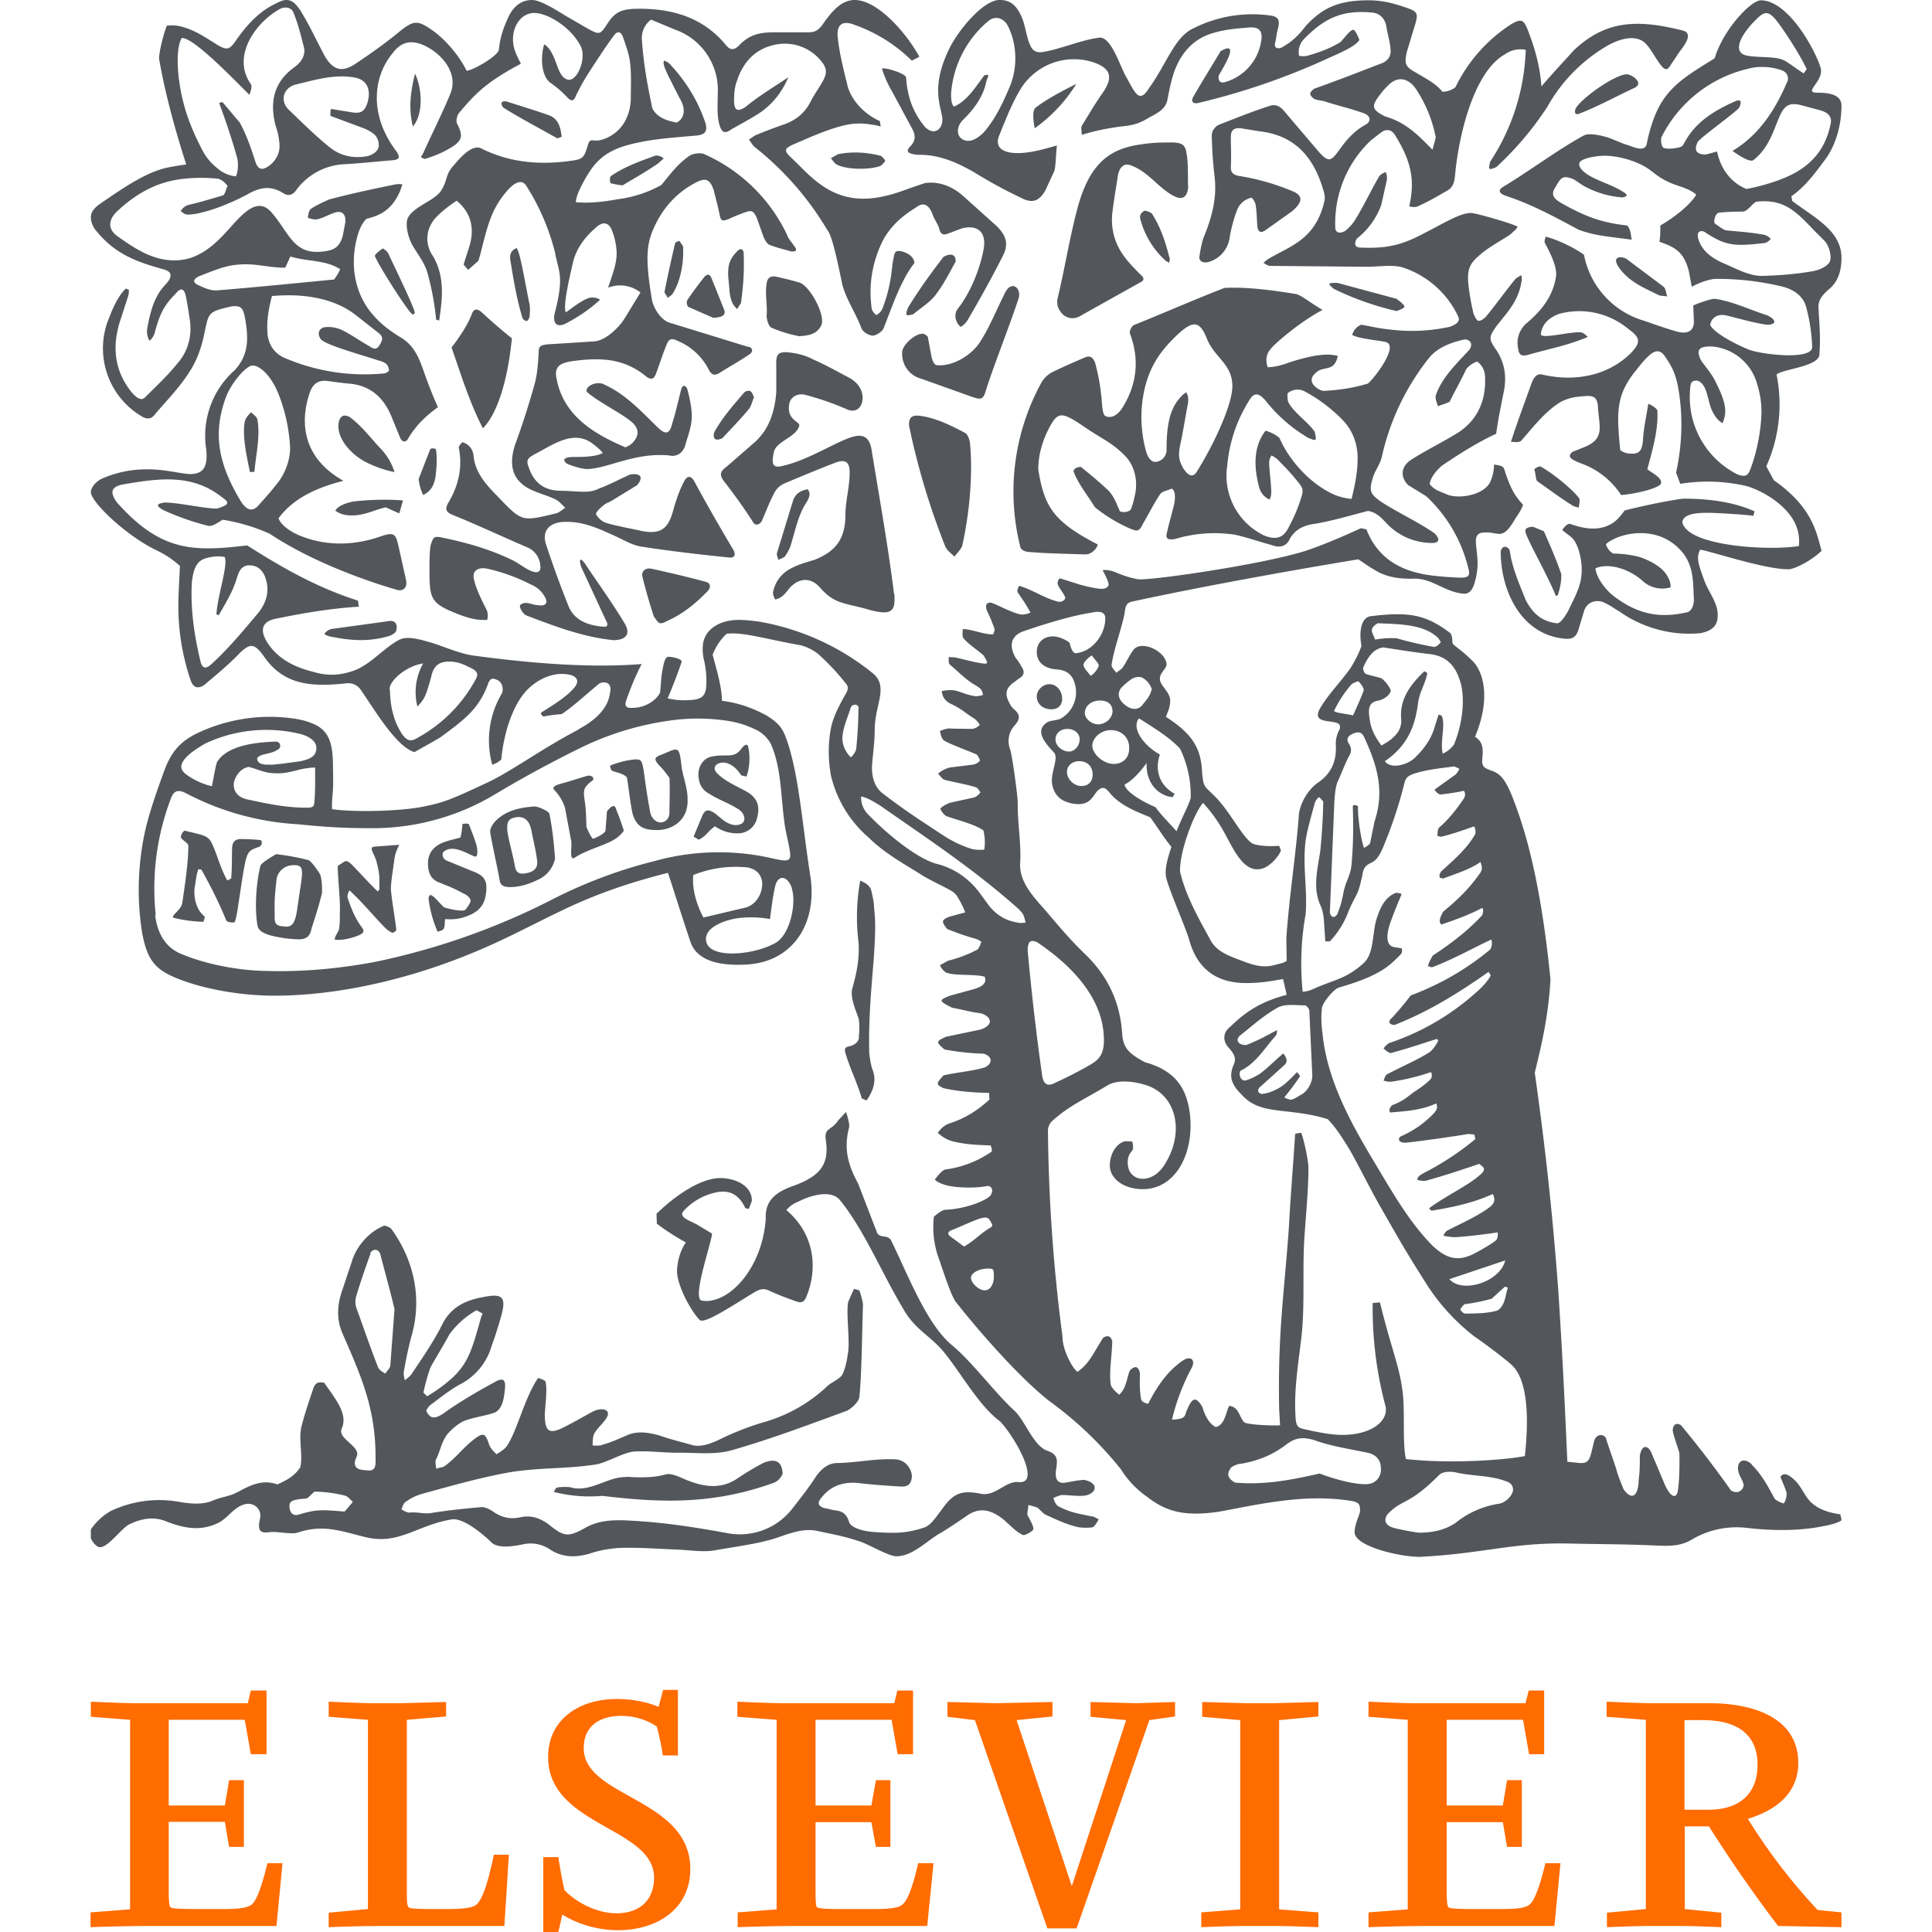 <?xml version="1.0" encoding="UTF-8" standalone="no"?>
<svg xmlns:dc="http://purl.org/dc/elements/1.1/" xmlns:cc="http://creativecommons.org/ns#" xmlns:rdf="http://www.w3.org/1999/02/22-rdf-syntax-ns#" xmlns:svg="http://www.w3.org/2000/svg" xmlns="http://www.w3.org/2000/svg" xmlns:sodipodi="http://sodipodi.sourceforge.net/DTD/sodipodi-0.dtd" xmlns:inkscape="http://www.inkscape.org/namespaces/inkscape" class="gh-logo" aria-labelledby="gh-elsevier-logo-wordmark" version="1.1" id="svg6" sodipodi:docname="elsevier-official.svg" inkscape:version="0.92.4 (5da689c313, 2019-01-14)" viewBox="0 0 232.004 256" height="1em" width="1em">
  <defs id="defs10"/>
  <sodipodi:namedview pagecolor="#ffffff" bordercolor="#666666" borderopacity="1" objecttolerance="10" gridtolerance="10" guidetolerance="10" inkscape:pageopacity="0" inkscape:pageshadow="2" inkscape:window-width="1604" inkscape:window-height="831" id="namedview8" showgrid="false" fit-margin-top="0" fit-margin-left="0" fit-margin-right="0" fit-margin-bottom="0" inkscape:zoom="0.73738481" inkscape:cx="145.02499" inkscape:cy="160.02501" inkscape:window-x="70" inkscape:window-y="27" inkscape:window-maximized="0" inkscape:current-layer="svg6"/>
  <path d="m 64.67,96.625 c 2.48,-1.32 3.919,-2.92 4.159,-4.799 0.4,-1.68 -1.12,-1.52 -1.48,-1.2 -1.4,1.12 -3.2,2.84 -4.919,3.999 a 17.997,17.997 0 0 0 -2.4,0.32 c -0.2,-0.08 -0.44,-0.4 -0.32,-0.52 1.56,-1 3.279,-2 4.399,-3.319 0.72,-0.84 0.4,-1.6 -1,-1.76 -1.56,-0.24 -3.399,0.4 -4.839,1.68 -2.44,2.08 -3.599,6.679 -3.839,9.598 -0.52,0.48 -0.68,0.48 -1.2,0.72 a 12.158,12.158 0 0 1 1.28,-9.479 c 0.24,-0.6 0.08,-1.56 -0.8,-1.84 -0.52,-0.2 -0.76,-0.08 -1,0.48 -1.2,3.439 -3.279,4.919 -6.199,7.079 -0.28,0.24 -2.92,1.68 -3.599,2.08 -2.32,-0.72 -4.919,-5.039 -7.119,-8.279 a 2,2 0 0 0 -1.92,-0.84 c -4.799,0.52 -8.359,0.16 -10.918,-3.599 -1.16,-1.56 -1.68,-1.84 -3.12,-0.48 -1.6,1.68 -3.2,2.96 -4.799,4.319 -0.84,0.52 -1.44,0.36 -1.8,-0.72 A 30.275,30.275 0 0 1 11.638,79.987 c 0,-1.44 0.16,-3.599 0.2,-4.999 A 12.318,12.318 0 0 0 8.799,72.949 c -4.039,-1.92 -8.719,-6.399 -8.759,-7.719 0,-0.32 0.24,-1.12 1.36,-1.76 5.879,-2.6 10.438,-0.4 12.198,-0.68 1.48,-0.12 1.96,-1.2 1.72,-3.319 A 11.598,11.598 0 0 1 19.077,49.072 c 2,-2.12 1.84,-4.479 1.36,-7.079 -0.24,-1.2 -0.52,-1.52 -1.72,-1.4 -3.2,0.72 -3.04,0.8 -3.639,3.599 -0.36,1.8 -1,3.639 -2,5.119 -1.28,2.04 -3,3.759 -4.519,5.559 -0.52,0.72 -1.12,0.72 -1.88,0.24 A 10.478,10.478 0 0 1 2.56,41.873 C 3.08,40.474 3.839,38.994 4.679,38.234 L 5.079,38.394 c 0,0.24 0,0.56 -0.08,0.8 l -0.96,2.96 c -1.2,3.479 -1,6.759 1.32,9.718 0.76,0.96 1.44,1.24 1.84,0.8 1.48,-1.48 3,-2.88 4.279,-4.479 1.6,-1.8 2.04,-3.999 1.6,-6.279 A 39.834,39.834 0 0 0 12.638,39.314 C 12.398,38.074 11.878,38.154 11.278,38.914 9.838,40.354 9.159,41.514 8.479,44.193 a 2.08,2.08 0 0 1 -0.68,0.96 2.8,2.8 0 0 1 -0.32,-1.4 C 7.879,41.354 8.439,39.234 9.958,37.674 10.958,36.594 10.718,35.994 9.758,35.714 6.319,34.755 3.359,33.795 0.76,30.595 A 2.88,2.88 0 0 1 0.04,28.835 c 0,-0.68 0.36,-1.2 1.12,-1.76 3.04,-2.08 6.079,-4.239 9.079,-4.879 1.2,-0.24 1.84,-0.32 2.44,-0.4 C 11.318,17.557 9.878,12.478 9.079,7.759 c 0,-0.96 0.68,-3.599 1.04,-4.359 0.68,-0.08 1.48,-0.08 2.68,0.36 1.4,0.48 2.68,1.36 3.959,2.16 1.24,0.72 1.6,0.72 2.4,-0.4 1.4,-2.04 3,-3.839 5.119,-4.919 C 24.996,0.24 25.476,0 25.956,0 c 0.68,0 1.2,0.4 1.88,1.44 1.16,1.88 2.16,4.039 3.2,5.999 1.2,2.04 2.48,2.16 4.319,0.84 2.04,-1.36 3.879,-2.68 5.759,-4.239 1.76,-1.36 2.24,-1.36 4.159,-0.04 1.72,1.2 3.599,3.399 4.519,5.319 0.2,0.36 4.199,-1.8 4.319,-2.76 0.16,-1.72 0.64,-2.96 1.28,-4.359 C 56.231,0.48 57.431,0 58.511,0 c 1,0 2.88,1.12 4.279,2 l 3.04,1.76 c 1.6,0.88 1.68,0.88 2.64,-0.6 1.08,-1.68 2,-2 4.239,-2 4.399,0 8.399,1.12 11.438,4.759 0.56,0.72 1.08,0.8 1.76,0.12 1.24,-1.28 2.4,-1.76 4.719,-1.76 h 4.079 c 0.92,0 1.52,0.08 2.36,-1.12 C 98.185,1.56 99.464,8e-6 101.264,8e-6 c 2.88,0 6.639,4.039 8.559,7.519 L 108.823,8.039 a 20.477,20.477 0 0 0 -7.519,-4.719 c -1.76,-0.72 -2.52,0 -2.28,1.8 0.24,2.12 0.8,4.279 1.32,6.399 0.6,1.96 2.32,3.679 4.239,4.519 l 0.12,0.72 c -0.32,-0.08 -0.72,-0.2 -1.2,-0.24 a 8.759,8.759 0 0 0 -3.759,0.12 c -2.4,0.6 -4.599,1.64 -6.759,2.56 -1.08,0.52 -1.08,0.8 -0.16,1.68 1.2,1.12 2.32,2.4 3.679,3.399 3.879,2.92 7.719,2.32 11.998,0.68 l 2,-0.68 c 1.8,-0.32 3.719,0.4 5.199,1.76 l 4.319,3.879 c 1.36,1.32 1.68,2.48 0.8,4.119 -1.4,2.76 -2.96,5.559 -4.519,8.239 a 2.68,2.68 0 0 1 -1,1.04 c -0.52,-0.4 -1,-1.4 -0.48,-2.28 1.92,-2.4 3.12,-5.759 3.519,-8.039 0.4,-2.24 -0.8,-3.279 -2.92,-2.72 l -1.8,0.68 c -0.76,0.28 -1.04,0 -1.2,-0.8 -0.28,-0.68 -0.64,-1.12 -0.88,-1.84 -0.48,-1.2 -1.2,-1.6 -2.2,-0.8 -1.8,1.12 -3.08,2.24 -4.159,3.999 a 15.158,15.158 0 0 0 -1.68,9.319 c 0.04,0.4 0.36,0.68 0.6,0.92 a 1.72,1.72 0 0 0 0.8,-0.8 c 0.56,-1.4 0.92,-2.8 1.16,-4.319 0.12,-0.84 0.24,-2.36 0.52,-3.12 0.2,-0.4 0.84,-0.24 1.2,-0.12 0.92,0.36 1.28,0.8 1.4,1.44 -1.8,2.28 -2.92,5.679 -4.119,8.719 -0.2,0.4 -0.96,0.92 -1.44,0.92 -0.56,-0.04 -1.32,-0.52 -1.48,-1 -0.72,-1.92 -2,-3.799 -2.52,-5.719 -1.32,-6.519 -1.72,-6.879 -2,-7.279 A 40.074,40.074 0 0 0 87.946,19.437 c -0.32,-0.32 -0.48,-0.68 -0.72,-0.96 0.36,-0.16 0.64,-0.48 1,-0.6 1.24,-0.52 2.52,-1 3.799,-1.44 1.6,-0.6 2.72,-1.6 3.439,-3.08 0.44,-0.84 1.04,-1.68 1.52,-2.52 C 97.665,9.639 97.585,8.999 96.705,7.959 A 6.199,6.199 0 0 0 90.386,5.999 c -2.44,0.6 -3.959,2.36 -4.719,4.679 -0.32,0.8 -0.4,1.72 -0.4,2.6 0,1.32 0.4,1.6 1.48,0.92 1.8,-1.48 3.799,-2.68 5.719,-3.959 -0.88,2.04 -2.16,3.639 -3.919,4.799 -1.2,0.76 -2.4,1.4 -3.599,2.08 -1,0.72 -1.36,0.4 -1.68,-0.8 -0.28,-1.28 -0.16,-2.6 -0.16,-3.879 A 8.479,8.479 0 0 0 77.428,3.919 L 74.268,2.6 a 3.04,3.04 0 0 0 -1.2,2.76 c 0.24,3.479 0.76,5.999 1.36,8.959 0.56,1.2 1.88,1.68 3.239,1.92 0.8,-0.4 1.44,-1.52 0.36,-3.279 L 76.468,9.878 C 76.308,9.479 76.108,9.119 75.988,8.679 c -0.04,-0.16 -0.12,-0.44 0,-0.64 0.2,0.08 0.4,0.08 0.8,0.48 2,2.16 3.599,4.599 4.639,7.639 0.4,1.2 0.04,1.68 -1.12,1.8 -2.64,0.24 -5.319,0.4 -7.879,0.96 -4.199,0.88 -5.599,2.4 -7.119,5.199 -0.64,1.2 -0.96,1.96 -1,2.68 1.48,0.12 3.16,0.04 5.559,-0.4 a 15.918,15.918 0 0 0 5.759,-1.88 c 1.12,-1.32 2,-2.64 3.679,-3.839 0.48,-0.36 1.6,-0.48 2.04,-0.24 A 21.997,21.997 0 0 1 92.346,31.235 c 0.16,0.48 0.64,0.96 0.88,1.36 0.48,0.56 0.28,0.76 -0.4,0.72 -0.96,-0.28 -2,-0.52 -2.88,-0.88 -0.36,-0.16 -0.64,-0.72 -0.8,-1.12 l -0.88,-2.48 c -0.48,-1 -0.72,-1 -1.72,-0.64 -0.52,0.2 -1.08,0.4 -1.92,0.8 -0.72,0.28 -1.08,0.4 -1.24,-0.4 -0.24,-1.2 -0.56,-2.4 -0.84,-3.479 -0.48,-1.32 -1,-1.6 -2.28,-0.96 -2.4,1.24 -4.159,3.08 -5.359,5.479 -1.12,2.32 -1.56,3.919 -0.52,10.078 0.24,1.2 1.2,2.68 2.32,3.04 l 10.398,3.2 c 0.52,0 0.84,0.6 0.2,1 -1.28,0.88 -2.68,1.64 -3.999,2.48 -0.68,0.4 -1.04,0.2 -1.36,-0.4 a 8.159,8.159 0 0 0 -4.279,-3.919 c -0.68,-0.32 -1.04,-0.2 -1.32,0.52 -0.48,1.12 -1,2.76 -1.44,3.919 -0.24,0.6 -0.52,0.84 -1.2,0.4 -2.96,-2.48 -6.079,-2.6 -9.718,-2.12 -1.8,0.24 -2.64,0.72 -2.2,2.52 1,4.999 5.359,7.319 9.079,8.919 a 2.52,2.52 0 0 0 1.28,-1 c 0.56,-0.8 0.4,-1.6 -0.4,-2.32 -1.44,-1.24 -4.479,-2.68 -5.999,-4.039 -0.24,-0.8 1.48,-1.52 2.4,-0.92 2.72,1.24 4.799,3.479 6.959,5.599 1.12,1.08 1.64,0.96 2,-0.6 0.4,-1.2 0.8,-3.04 1.16,-4.399 0.2,-0.72 0.64,-0.48 0.8,-0.04 0.28,1.04 0.6,2.4 0.6,3.599 0,1.28 -0.44,2.4 -0.8,3.599 -0.24,1.2 -1.16,1.84 -2.16,1.6 -4.599,-0.44 -8.079,1.72 -10.918,1.8 -0.64,0 -2,-0.4 -2.68,-0.72 -1,-0.8 0.48,-0.88 0.8,-0.88 1.2,0 3,0 3.959,-0.52 -0.28,-0.4 -0.8,-0.84 -1.24,-1.16 -2.56,-2.08 -5.439,0.12 -7.639,1.24 -1.24,0.68 -1.32,0.84 -0.8,2.16 0.8,2 2.24,2.76 4.199,2.76 1.12,0 2.2,0.16 3.359,0.12 a 3.999,3.999 0 0 0 1.6,-0.4 c 1.48,-0.56 2.8,-1.28 4.159,-1.88 1.68,-0.24 1.64,0.6 0.88,1.44 l -3.399,2.08 c -0.36,0.2 -0.76,0.32 -1,0.56 -0.48,0.36 -1.08,0.96 -1,1.2 0.24,0.44 0.72,0.92 1.28,1.12 1.6,0.48 3.2,0.72 4.719,1.08 2.48,0.48 3.519,-0.2 4.199,-2.64 0.36,-1.36 0.8,-2.64 1.44,-3.879 0.4,-0.8 0.88,-0.88 1.36,-0.08 1.68,3.12 3.439,6.159 5.239,9.199 0.32,0.68 0,1 -0.64,0.92 -3.879,-0.4 -7.719,-0.84 -11.598,-1.44 -1.32,-0.2 -2.6,-1.04 -3.919,-1.6 -2,-0.92 -3.999,-1.76 -6.279,-1.68 -1.96,0.04 -3.08,1.2 -2.4,3.08 0.88,2.68 1.88,5.439 2.96,8.119 0.76,1.84 2.56,2.52 4.519,2.68 0.92,0.12 0.6,-0.52 0.36,-0.96 l -3.2,-6.919 c -0.4,-1.16 -0.08,-1.32 0.56,-0.36 1.76,2.64 3.599,5.159 5.199,7.839 0.96,1.68 -0.24,2.16 -1.44,2.2 -4.039,-0.4 -7.719,-1.8 -11.598,-3.279 -0.4,-0.16 -0.96,-1 -0.84,-1.36 0.72,-0.68 1.6,0 2.4,0 0.92,0.16 1.32,-0.24 0.96,-0.96 a 3.679,3.679 0 0 0 -1.96,-1.8 23.876,23.876 0 0 0 -5.759,-2.08 c -1.2,-0.24 -2,0.28 -1.76,1.36 0.32,1.4 0.96,2.64 1.68,4.079 0.2,0.4 0.2,0.96 0.08,1.36 -0.72,-0.04 -1.6,0.2 -4.599,-1.08 -3,-1.24 -3.04,-2.08 -3.04,-5.759 0,-0.8 0,-2.36 0.16,-3.08 0.32,-1 0.4,-1.2 1.32,-1.04 3.12,0.64 6.279,1.48 9.359,2.96 0.92,0.4 1.8,1.2 2.76,1.56 0.8,0.28 1.2,0 1.08,-0.8 a 2.8,2.8 0 0 0 -1.76,-2.4 c -3.279,-1.4 -6.559,-2.96 -9.838,-4.279 -0.8,-0.32 -1.08,-0.68 -0.64,-1.52 1.32,-2.16 2,-4.679 1.44,-7.399 0,-0.2 0.24,-0.48 0.48,-0.72 a 2,2 0 0 1 1.48,1.84 c 0.24,2.32 1.8,3.919 3.319,5.479 3.08,3.2 3.08,3.2 7.399,2.16 0.56,-0.08 0.96,-0.48 1.44,-0.8 -0.4,-0.32 -0.8,-0.88 -1.36,-1.12 -0.8,-0.4 -1.68,-0.64 -2.56,-1 -2.88,-1.08 -3.719,-3.12 -2.76,-6.159 a 103.984,103.984 0 0 0 2.68,-8.359 c 0.32,-1.32 0.4,-2.72 0.48,-4.119 0,-0.8 0.6,-0.8 1.08,-0.88 l 6.279,-0.4 c 1.6,-0.12 3.399,-2 4.039,-3.08 l 2.08,-3.399 a 4.359,4.359 0 0 0 -4.279,-0.64 c 0.48,-1.56 1.12,-3.04 1.12,-4.519 0,-0.96 -0.24,-2.12 -0.64,-3.12 -0.4,-0.96 -1.08,-1.12 -1.88,-0.52 -1.52,1.28 -2.8,2.8 -3.279,4.879 -0.48,2.08 -1.36,5.879 -0.92,6.559 0.96,-0.72 2.24,-1.68 3.08,-1.92 0.4,-0.12 1.08,-0.04 1.44,0.24 -1.4,1.32 -3.08,2.4 -4.639,3.2 -1.16,0.52 -1.6,-0.16 -1.4,-1.28 1.36,-5.199 0.52,-5.599 0.08,-8.159 a 29.995,29.995 0 0 0 -3.879,-8.959 c -0.56,-0.72 -1.44,-0.48 -2.64,0.96 -1.92,2.32 -2.4,4.279 -3.399,8.279 l -0.24,0.8 -1.36,1.2 -0.6,-0.68 c 0.52,-1.84 1.08,-2.92 1.08,-4.399 0,-1.8 -0.8,-3.08 -2,-4.079 -1.48,0.96 -2.84,2.16 -3.2,2.8 a 3.959,3.959 0 0 0 0.08,4.559 c 1.52,2.68 1.28,5.359 0.8,8.519 L 45.793,42.353 A 35.514,35.514 0 0 0 44.673,36.274 c -0.32,-1.28 -1.16,-2.36 -1.84,-3.479 -0.68,-1 -1.28,-3.16 -0.72,-4.039 0.8,-1.4 3.319,-2.12 4.279,-3.399 1,-1.52 0.52,-2.16 1.8,-3.519 0.76,-0.92 2.4,-2.8 3.599,-2.16 3.599,1.8 7.439,2.2 11.478,1.68 1.72,-0.24 2.08,-0.2 2.56,-1.92 0.4,-1.44 0.6,-0.48 2.04,-0.96 2.44,-0.8 3.719,-3 3.719,-5.599 0,-1.44 0.08,-2.92 -0.08,-4.399 -0.12,-1.28 -0.6,-2.52 -1,-3.679 -0.32,-0.76 -0.84,-0.6 -1.2,-0.04 -1,1.32 -2.68,3.919 -3.599,5.359 -0.52,0.84 -0.96,1.68 -1.4,2.56 -0.24,0.68 -0.56,0.84 -1.16,0.2 A 13.038,13.038 0 0 0 61.03,11.038 c -1.32,-0.84 -1.44,-3.479 -0.92,-5.159 0.56,0.32 0.96,0.96 1.32,1.8 0.48,1.12 0.72,2.4 1.6,2.8 1.16,0.6 2.32,-1.8 2.16,-3.439 0,-0.2 -0.12,-0.8 -0.4,-1.2 -1.28,-2.28 -4.199,-4.119 -5.999,-4.119 -2.08,0 -3.399,2.56 -2.56,4.999 0.24,0.64 0.48,1.12 0.8,1.72 -4.919,2.6 -6.239,4.239 -8.199,6.519 -0.24,0.28 -0.48,1.08 -0.24,1.48 0.92,1.76 0.56,2.36 -1.32,3.399 -0.84,0.48 -2,0.92 -2.88,1.2 -0.12,0.08 -0.36,-0.12 -0.6,-0.16 a 1.2,1.2 0 0 1 0.24,-0.48 c 1.2,-2.68 2.52,-5.239 3.639,-7.959 1.2,-2.92 -1.44,-5.639 -3.799,-6.559 -1.56,-0.6 -2.8,-0.24 -3.839,1.16 -2.6,3.12 -3.16,8.199 0.48,12.998 0.56,0.8 0.4,1.12 -0.52,1.2 -2.08,0.16 -4.159,0.4 -6.319,0.52 a 8.399,8.399 0 0 0 -6.399,3.399 c -0.48,0.72 -1.12,0.88 -1.8,0.4 -1.64,-1 -3.04,-0.76 -4.759,0.24 -2.8,1.48 -6.079,2.64 -7.879,2.64 -0.28,0 -0.64,-0.24 -0.88,-0.48 0.16,-0.24 0.4,-0.6 1,-0.8 1.72,-0.4 3.12,-0.84 4.639,-1.28 0.28,-0.28 0.4,-0.96 0.56,-1.24 -0.28,-0.4 -0.88,-0.92 -1.32,-0.96 a 21.117,21.117 0 0 0 -4.359,0 c -3.799,0.36 -6.599,2.12 -8.999,4.359 -1.12,1.12 -1.2,2.28 0,3.2 2.8,2 5.799,3.999 9.599,3 2.64,-0.84 4.279,-2.8 5.999,-4.719 1.44,-1.52 3.2,-3.319 4.879,-1.4 2.44,2.8 2.92,5.719 6.919,5.199 1.52,-0.16 2.16,-0.68 2.56,-2.12 l 0.32,-1.72 c 0.12,-1.12 -0.48,-1.68 -1.56,-1.24 -0.72,0.24 -1.36,0.64 -2.08,0.8 -0.4,0.12 -0.84,-0.04 -1.32,-0.16 0.04,-0.4 0.12,-0.96 0.4,-1.2 0.72,-0.48 1.6,-0.88 2.4,-1.24 3,-0.8 5.839,-1.4 8.799,-2 a 2.56,2.56 0 0 1 0.92,0 l -0.28,0.84 c -1.08,2.48 -2.52,3.239 -4.479,3.719 -0.24,0.24 -0.72,0.8 -1.08,1.92 -1.24,3.999 -0.52,8.159 2.16,11.038 0.96,1.08 2.16,1.96 3.399,2.72 2.08,1.2 2.64,3.2 3.399,5.319 0.48,1.32 1,2.64 1.6,3.959 -1.68,1.2 -3.08,2.6 -4.039,4.319 -0.4,0.4 -0.72,0.24 -0.96,-0.24 l -1.16,-2.84 c -1.04,-2.52 -2.8,-4.119 -5.599,-4.359 -1,-0.08 -2,-0.24 -2.96,-0.36 -1.16,-0.12 -1.92,0.4 -2.32,1.72 -1.56,4.799 -0.08,8.959 4.519,11.518 -3.679,0.92 -6.719,2.4 -8.599,4.959 0.2,0.72 1.32,1.68 2.76,2.28 3.599,1.48 7.279,1.32 10.678,0.16 2,-0.72 2.08,-0.24 2.44,1.2 l 1,4.479 c 0.24,1.08 -0.36,1.68 -1.36,1.32 C 34.955,76.508 28.436,73.868 23.716,70.709 a 24.796,24.796 0 0 0 -6.199,-1.84 c -0.72,0.4 -1.32,0.92 -1.96,0.8 A 35.075,35.075 0 0 1 9.638,67.589 C 8.679,67.03 8.639,66.75 9.838,66.59 c 1.84,0 5.199,0.8 6.919,0.8 1.68,-0.52 1.68,-0.8 0.64,-1.52 -4.039,-3.2 -8.599,-2.44 -13.118,-1.68 -1.6,0.32 -1.72,1.08 -0.8,2.36 5.839,6.599 10.158,6.559 17.277,5.719 4.639,2.96 9.279,5.599 14.678,7.319 l 0.12,0.8 c -3.879,0.24 -7.519,0.88 -11.038,1.6 -1.76,0.36 -2.12,1.44 -1.16,3.04 1.44,2.32 3.719,3.399 6.319,4.039 1.88,0.56 3.759,0.4 5.599,-0.36 2.16,-1 3.559,-2.8 5.599,-3.919 1.2,-0.64 3.2,0.08 4.399,0.4 1.84,0.6 3.599,1.4 5.479,1.68 7.439,1 15.358,1.68 22.277,1.12 -0.84,1.6 -1.44,3.12 -2,4.679 -0.36,0.96 -0.04,1.2 0.96,1.12 1.44,-0.04 2.88,-0.88 3.479,-2 0.12,-1.12 0.12,-2.12 0.36,-3.239 0.12,-0.6 0.28,-1.44 0.68,-1.52 0.28,-0.04 2,0.24 1.8,0.72 -0.6,1.76 -1.12,3.08 -1.84,4.799 0.64,0.12 1.32,0.24 2,0.24 2.8,0 3.239,-0.4 3.12,-3.2 a 11.598,11.598 0 0 0 -0.36,-2.36 c -0.36,-2.08 0.08,-3.519 1.88,-4.479 1.76,-0.88 3.599,-0.6 5.359,-0.4 a 32.795,32.795 0 0 1 15.158,6.839 c 2.2,1.76 0.28,4.199 0.28,7.519 0,2.08 -0.4,4.239 -0.36,5.319 0.08,1.72 0.8,2.64 1.44,3.12 1.92,1.48 4.039,2.96 6.079,4.279 2.08,1.36 3.12,2.2 5.599,3.04 0.56,0.16 1.28,0.16 1.76,0.12 a 6.399,6.399 0 0 0 -0.12,-2.56 c -1.2,-0.8 -2.88,-1.2 -4.799,-1.84 -0.36,-0.12 -0.72,-0.6 -0.92,-1.04 a 3.599,3.599 0 0 1 1.4,-0.8 l 3.12,-0.68 c 0.24,-0.08 0.64,-0.4 0.8,-0.68 -0.16,-0.28 -0.4,-0.64 -0.64,-0.68 -1.28,-0.4 -2.96,-0.68 -4.039,-0.96 -0.4,-0.12 -0.6,-0.48 -0.92,-0.84 a 3.919,3.919 0 0 1 1.52,-0.8 l 3.2,-0.4 a 1.68,1.68 0 0 0 0.84,-0.52 c -0.12,-0.32 -0.28,-0.72 -0.52,-0.84 -0.68,-0.32 -3.959,-1.52 -4.319,-1.88 -0.28,-0.28 -0.36,-0.68 -0.48,-1.2 0.48,-0.2 1.08,-0.4 1.52,-0.32 l 2.68,0.04 c 0.36,0 0.8,-0.24 1.08,-0.52 a 2.4,2.4 0 0 0 -0.72,-0.84 c -1.28,-0.8 -1.76,-1.36 -3.2,-2 -0.68,-0.4 -1,-0.8 -1.12,-1.64 0.48,-0.12 1.2,-0.2 1.8,-0.08 0.96,0.24 1.48,0.56 2.52,0.72 0.28,0.08 0.8,-0.04 1.12,-0.12 a 1.12,1.12 0 0 0 -0.28,-0.8 c -0.4,-0.4 -0.92,-0.6 -1.4,-0.96 -0.72,-0.48 -1.96,-1.68 -2.68,-2.28 -0.24,-0.2 -0.12,-0.8 -0.16,-1 l 0.8,0.04 c 0.96,0.2 2.4,0.6 3.2,0.72 1.44,0.28 1.24,0.08 0.64,-0.96 -0.88,-0.8 -1.8,-1.32 -2.64,-2.24 -0.24,-0.32 -0.16,-0.84 -0.12,-1.28 1.36,0.08 2.76,0.72 3.999,0.72 0.12,-0.24 0.2,-0.4 0.2,-0.72 a 20.397,20.397 0 0 0 -1,-2.4 c -0.36,-0.92 0.12,-1.28 0.8,-1 0.96,0.4 2.48,1.2 3.519,1.44 0.4,0.12 0.92,0 1.44,-0.2 -0.48,-0.96 -1.04,-1.72 -1.68,-2.68 -0.12,-0.24 0,-0.6 0.2,-0.88 1.64,0.48 3.319,1.6 4.799,2 0.68,0.28 1.12,0 1.28,-0.32 0.12,-0.4 -1.08,-1.6 -1,-2.08 0.04,-0.32 0.12,-0.4 0.28,-0.6 l 2.8,0.88 c 2.04,0.52 3.2,0.72 3.519,0.24 0.4,-0.12 -0.04,-1.08 -0.64,-2.2 1.6,-0.12 1.8,0.64 4.639,1.2 1.08,0.28 16.077,-1.84 22.157,-3.719 2.4,-0.8 5.199,-2 7.439,-3.04 l 0.72,0.16 c 1.72,4.399 5.359,5.759 9.079,6.159 1.08,0.12 2.24,0.2 3.399,0.24 1.08,0 1.32,-0.28 1,-1.36 a 19.197,19.197 0 0 0 -5.559,-9.439 l -2.4,-1.48 c -1.04,-1.08 -0.92,-2.32 0.2,-3.2 1.92,-1.28 4.479,-2.52 6.399,-3.719 2.8,-1.8 3.759,-4.559 3.599,-7.479 a 2.48,2.48 0 0 0 -1.04,-1.96 3.12,3.12 0 0 0 -1.44,1 c -0.76,1.6 -1.52,2.92 -2.2,4.319 -0.52,0.28 -1.08,0.4 -1.56,0.6 -0.12,-0.48 -0.4,-0.96 -0.28,-1.44 0.84,-2.48 3.04,-4.479 4.479,-6.079 0.6,-1 -0.28,-1.4 -0.72,-1.32 -1.6,0.36 -3.359,0.96 -4.559,2.32 a 32.235,32.235 0 0 0 -6.319,13.078 c -0.28,1.24 -0.8,1.68 -1.2,2.84 -0.52,1.76 -0.48,2.16 1.04,3.24 2.2,1.44 5.079,2.76 7.159,4.239 0.84,0.92 0.4,1.28 -0.48,1.24 a 8.279,8.279 0 0 1 -5.999,-2.68 c -0.8,-0.88 -1.48,-1.44 -2.4,-1.56 -2.16,0.56 -5.159,1.44 -7.399,1.76 -1.28,0.24 -2.28,0.76 -2.96,1.96 -0.44,1 -1.36,1.2 -2.4,0.8 -1.6,-0.44 -3.2,-1 -4.799,-1.36 a 17.997,17.997 0 0 0 -7.999,0.56 c -1.08,0.16 -1.32,-0.08 -1,-1.12 0.28,-1.32 0.72,-2.6 0.96,-3.879 0.04,-0.56 0.12,-1.4 -0.4,-1.68 -0.52,0.24 -1.28,0.36 -1.52,0.72 -0.84,1.24 -1.48,2.56 -2.28,3.919 -0.52,1.08 -0.72,1.08 -1.84,0.6 a 20.397,20.397 0 0 1 -4.519,-2.76 c -1.08,-1.72 -2.24,-3.16 -2.8,-4.639 -0.2,-0.4 0.4,-0.72 0.92,-0.72 1.2,0.96 2.64,2.16 3.719,3.2 0.72,0.8 0.96,1.6 1.44,2.64 0.12,0.24 1.28,0.2 1.48,-0.24 0.16,-0.4 0.36,-1 0.52,-1.84 0.4,-1.6 0.12,-3.799 -1.32,-5.239 -1.76,-1.8 -2.96,-2.16 -5.399,-3.839 -3.04,-2.08 -3.479,-1.96 -4.599,0.08 -0.88,1.68 -1.48,3.519 -1.48,5.599 0.8,4.879 1.96,6.879 7.879,9.918 a 1.64,1.64 0 0 1 -0.48,0.8 c -0.4,0.32 -0.6,0.52 -1.28,0.52 -2.08,-0.08 -4.999,-0.12 -7.279,-0.32 -0.64,-0.04 -1.04,-0.24 -1.2,-0.6 a 29.995,29.995 0 0 1 2.64,-21.597 3.599,3.599 0 0 1 1.44,-1.56 c 1.24,-0.64 3.2,-1.48 4.399,-2 0.72,-0.32 1.08,-0.08 1.4,0.64 0.52,1.92 0.72,3.279 0.88,4.919 0.08,1 0.12,2 0.52,2.2 0.96,0.4 1.8,-0.4 2.28,-1.2 1.8,-2.92 2.28,-6.199 0.96,-9.718 -0.12,-0.32 0.16,-0.96 0.52,-1.16 4.079,-1.64 7.879,-3.319 11.998,-4.919 2.32,-0.12 5.279,0.12 9.399,0.8 0.68,0.08 2.12,1.28 3.599,2.12 -1.88,0.96 -4.639,2.96 -6.559,4.799 -0.52,0.56 -1.2,1.28 -0.72,2.8 1.6,-0.08 2.4,-0.52 3.599,-0.88 1.84,-0.52 3,-0.8 4.479,-0.8 a 7.999,7.999 0 0 1 1.2,0.16 2.2,2.2 0 0 1 -0.56,1.24 c -0.52,0.48 -1.36,0.4 -1.96,0.72 -0.6,0.4 -1.2,1 -0.8,1.72 0.28,0.48 1.08,1.04 1.64,0.96 1.92,-0.12 3.679,-0.36 5.679,-0.96 0.88,-0.72 4.239,-5.119 2.32,-5.519 -1.08,-0.24 -3.399,-0.4 -4.399,-0.92 a 2,2 0 0 1 1.2,-1.36 c 1.04,0.16 2.24,0.48 3.839,0.64 a 23.596,23.596 0 0 0 7.879,-0.36 c 1.08,-0.4 1.44,-0.8 1.08,-1.48 a 12.398,12.398 0 0 0 -7.319,-6.399 c -1.44,-0.4 -3.2,-0.08 -4.679,-0.08 l -12.878,-0.12 c -0.28,0 -0.6,-0.24 -0.88,-0.4 0.24,-0.2 0.48,-0.44 0.72,-0.56 1.2,-0.72 2.6,-1.32 3.799,-2.16 1.84,-1.24 3,-3.04 3.519,-5.319 a 2.2,2.2 0 0 0 0,-1.24 c -1.2,-4.399 -3.599,-7.599 -8.599,-8.159 l -2.48,-0.4 c -0.92,-0.08 -1.28,0.32 -1.28,1.16 0,1.56 0.08,2.4 0,3.999 0,0.8 0.4,1.08 1.32,1.2 a 30.795,30.795 0 0 1 6.799,1.96 c 1.32,0.52 1.6,1.32 0,2.68 l -3.599,2.56 c -0.64,0.4 -0.92,0.08 -1,-0.52 -0.08,-0.96 -0.08,-2 -0.24,-2.92 a 2,2 0 0 0 -0.52,-0.92 2.64,2.64 0 0 0 -1.92,1.6 c -0.48,1.28 -0.8,2.48 -1,3.719 a 3.919,3.919 0 0 1 -2.76,3.2 c -0.72,0.2 -1.36,-0.08 -1.24,-0.76 0.12,-0.8 0.28,-1.6 0.52,-2.4 1.16,-2.8 1.76,-5.199 1.52,-7.839 a 56.391,56.391 0 0 1 -0.4,-5.519 c -0.08,-0.8 0.4,-1.52 1.2,-1.76 2.16,-0.84 4.199,-1.68 6.479,-2.4 0.76,-0.28 1.4,0.04 2,0.8 l 4.559,5.359 c 1.2,1.28 1.52,1.24 2.56,-0.2 0.96,-1.36 2,-2.6 3.519,-3.439 0.8,-0.4 0.8,-1.16 -0.12,-1.52 -1.72,-0.64 -3.439,-1 -5.239,-1.6 -0.4,-0.12 -0.84,-0.12 -1.28,-0.28 -0.28,-0.12 -0.64,-0.48 -0.64,-0.72 0,-0.24 0.36,-0.6 0.64,-0.72 3.279,-1.16 5.999,-2.24 8.919,-3.359 0.8,-0.36 1.2,-1 1.08,-1.84 -0.08,-1.08 -0.4,-2 -0.56,-3.04 -0.16,-0.96 -0.8,-1.68 -1.8,-1.8 -3.999,-0.4 -6.399,0.72 -9.119,3.519 a 2.48,2.48 0 0 0 -0.64,2.2 c 0.48,0.08 0.88,0.08 1.24,-0.04 1.92,-0.56 3.2,-1.12 4.279,-1.8 0.72,-0.8 1.28,-1.6 1.68,-1.6 0.24,0 0.68,1 0.8,1.36 -0.4,0.48 -0.8,0.96 -3.959,2.32 a 91.306,91.306 0 0 1 -17.517,6.039 c -0.8,0.08 -0.76,-0.44 -0.56,-0.8 1.12,-1.96 2.4,-3.999 3.639,-6.079 1.2,-0.72 1.52,-0.4 1.08,0.72 -0.36,0.84 -0.8,1.6 -1.32,2.48 -0.12,0.8 0.24,1 0.72,0.92 a 6.719,6.719 0 0 0 4.959,-5.959 c 0,-1 -0.48,-1.36 -1.52,-1.32 -1.52,0.12 -3.2,0.24 -4.679,0.68 -2.8,0.72 -4.479,2.68 -5.399,5.239 -0.4,1.2 -0.64,2.4 -0.88,3.639 -0.24,1.32 -1.36,1.8 -2.52,2.44 -1.96,1.2 -2.96,0.96 -4.639,1.28 a 27.596,27.596 0 0 0 -4.199,0.96 c 0,-0.48 -0.12,-0.92 0,-1.2 0.96,-1.52 1.8,-3 2.8,-4.399 1.4,-2.04 1.04,-3.2 -1.2,-3.999 a 8.319,8.319 0 0 0 -9.598,3.359 c -1.2,1.92 -2.08,4.199 -2.92,6.279 -0.52,1.24 0,2 1.32,2.28 2.04,0.36 4.479,-0.4 6.319,-0.92 -0.12,0.6 -0.16,2.92 -0.36,3.399 l -1.2,2.6 c -0.76,1.28 -1.6,1.72 -3,1.04 a 63.19,63.19 0 0 1 -6.279,-3.399 c -2.4,-1.4 -4.719,-2.4 -7.399,-2.4 a 3.599,3.599 0 0 1 -0.8,-0.08 c -0.88,-0.2 -0.92,-0.48 -0.4,-1.04 0.68,-0.68 0.72,-1.36 0.32,-2.2 l -2.76,-5.119 a 13.998,13.998 0 0 1 -1.32,-3 c 0.68,-0.12 3.2,0.72 3.2,1.2 0.2,2.8 1.04,4.799 2.52,6.559 1.12,1.12 2.16,0.4 2.28,-0.72 0.2,-1.48 -1.8,-3.879 0.8,-9.399 1.12,-2.48 4.559,-6.719 6.799,-6.719 1.2,0 2.2,0.52 2.92,2.28 0.4,0.8 0.68,2.72 1.04,3.519 0.32,0.8 0.72,1.2 1.6,1.12 2.16,-0.28 5.159,-1.6 7.599,-1.92 1.56,-0.24 2.76,3.639 3.519,5.039 1.2,2.08 1.76,3.879 3.12,1.64 2.32,-3.2 3.399,-6.799 5.879,-7.919 A 17.317,17.317 0 0 1 156.216,2.04 c 1.08,0.12 1.4,0.52 1.16,1.6 -0.2,0.64 -0.24,1.32 -0.4,2 -0.24,0.76 0.44,1.04 1.28,0.4 1.16,-0.68 2,-1.6 2.8,-2.64 2.08,-2.24 4.159,-3.359 8.239,-3.359 1.92,0 3.399,0.4 5.119,1 1.32,0.48 1.52,0.68 1.16,2 l -1.16,3.839 c -0.4,1.76 -0.12,2 1.44,2.88 1.36,0.8 2.44,1.36 3.279,2.4 a 2.8,2.8 0 0 0 1.72,-0.6 20.677,20.677 0 0 1 7.399,-8.359 c 1.28,-0.72 1.6,-0.64 2.12,0.6 1.08,2.72 1.68,5.079 1.88,7.639 1.44,-1.68 3.12,-3.479 4.319,-4.799 4.319,-4.079 8.599,-4.039 14.398,-2.6 1.44,0.4 0.32,1.84 -0.52,2.96 l -1.12,1.68 c -0.36,0.6 -0.64,0.64 -1.12,0.12 -0.72,-0.84 -1.44,-2.32 -2.16,-3.04 -1.32,-1.32 -3.639,-0.56 -5.239,0.4 a 21.477,21.477 0 0 0 -7.759,7.959 41.993,41.993 0 0 1 -6.799,8.039 c -1.04,0.4 -1.04,0.36 -0.8,-0.72 a 28.596,28.596 0 0 0 4.719,-14.838 3.559,3.559 0 0 0 -2.76,0.6 c -3.999,2.24 -5.999,10.198 -6.559,15.518 -0.12,1.12 -0.12,2 -1.12,2.56 -1.68,0.96 -2.32,1.36 -3.999,2.12 -0.4,0.08 -0.64,0 -1,-0.04 0.8,-3.519 0.24,-5.999 -1.8,-9.319 -0.36,-0.64 -0.8,-0.96 -1.56,-0.72 -0.4,0.24 -0.8,0.56 -1.72,1.28 a 15.078,15.078 0 0 0 -4.719,11.558 c 0,0.8 0.8,0.8 1.36,0.4 0.72,-0.6 1.08,-1.08 1.52,-1.84 1,-1.68 1.84,-3.439 2.8,-5.119 0.16,-0.4 0.64,-0.68 1,-0.8 0.2,0.4 0.2,0.84 0.12,1.2 l -0.72,3.2 a 9.998,9.998 0 0 1 -3.2,4.399 c -0.28,0.4 -0.48,1.12 0.32,1.2 3.439,0.16 5.439,-0.24 8.399,-1.8 3.12,-1.6 5.199,-2.92 6.559,-2.76 0.92,0.12 5.599,1.48 5.999,1.8 -0.24,0.48 -0.6,0.64 -0.88,0.96 -0.48,0.4 -2.76,1.64 -3.759,2.48 -1.6,1.32 -2.16,1.92 -1.84,4.599 0.16,1.2 0.36,2.32 0.64,3.479 0.12,0.36 0.4,0.88 0.64,0.96 0.4,0 0.8,-0.32 1.04,-0.6 1.32,-1.6 2.56,-3.359 3.879,-4.959 a 3.04,3.04 0 0 1 0.8,-0.48 c 0,0.32 0.08,0.6 0,0.8 -0.28,1.96 -1.28,3.439 -2.48,4.879 l -0.8,1 c -1.04,1.48 -1.12,1.72 -0.08,3.2 1.2,1.76 1.4,3.719 1,5.599 -0.28,1.4 -0.72,3.479 -1,5.519 -2.52,1.16 -5.079,2.8 -7.199,4.239 -1.36,1.2 -1.6,2.16 -1.6,2.44 0.64,0.8 1.24,0.92 2.48,1.44 1.76,0.56 5.039,-0.12 5.639,-2 0.2,-0.44 0.4,-1.28 0.4,-2.04 0.64,0.12 1.2,0.12 1.36,0.64 0.64,2 1.2,3.359 2.48,4.679 -0.16,0.52 -0.4,0.92 -0.96,1.76 -0.76,1.24 -1.4,2.32 -2.48,2.08 -0.4,-0.04 -0.84,-0.16 -1.32,-0.16 -0.8,0 -1.6,0 -1.48,1.44 0.16,1.84 0.4,2.68 0,4.559 -0.24,1.04 -0.56,2.16 -1.6,2.12 -2.52,-0.2 -4.159,-2.04 -6.599,-2 -2.08,0.08 -3.519,-0.28 -4.599,-0.8 -1.28,-0.68 -2.2,-1.4 -2.8,-1.76 -10.118,1.68 -21.277,3.719 -29.955,5.599 -0.92,0.2 -0.88,0.8 -1.04,1.76 -0.48,2.2 -1.32,4.359 -1.68,6.559 -0.08,0.36 0.4,0.8 0.64,1.12 0.24,-0.24 0.6,-0.4 0.84,-0.72 0.52,-0.76 0.88,-1.64 1.48,-2.4 1.04,-1.12 3.759,0.08 4.239,1.6 0.4,0.92 -0.88,1.36 -0.8,2.4 0.08,0.88 1.36,1.68 1.36,2.8 0,1 -0.4,1.64 -0.56,2.16 3.759,2.4 4.679,4.399 4.799,7.519 0.12,0.96 0.12,1.44 0.64,2 0.52,0.52 1.36,1.28 1.72,1.76 1.76,2.04 3.359,5.279 4.559,5.599 0.6,0.2 2.12,0.32 3.279,0.2 l 0.24,0.64 c -0.4,0.92 -1.44,2.04 -2.4,2.36 -2.76,0.88 -4.119,-3.239 -5.599,-5.599 a 19.997,19.997 0 0 0 -2.32,-3.08 c -1.2,1.32 -3.2,6.639 -3.04,9.159 0.8,3.399 2.8,6.759 4.119,9.199 0.92,1.52 2.72,2.04 4.479,2.72 1.48,0.52 2.56,0.8 4.079,0.36 0.8,-0.2 1.08,-0.24 1.44,-0.52 l -0.04,-3.08 c 0.4,-5.599 1.28,-11.198 1.64,-15.998 0,-1.28 0.96,-3.439 2.6,-4.559 1.72,-1.2 2.4,-2.8 2.32,-4.839 a 3.799,3.799 0 0 1 0.4,-2 c 0.56,-1.12 -0.52,-1.12 -1.6,-1.28 -1.2,-0.2 -1.48,-0.64 -0.88,-1.72 1.12,-1.88 2.72,-3.479 3.999,-5.279 0.8,-1.28 1.2,-2.2 1.48,-2.96 -0.32,-1.56 -0.2,-3.879 1.36,-3.959 5.079,-0.6 7.199,-0.16 10.438,2.28 0.2,0.32 0.24,0.8 0.24,1.2 0,0.4 0.92,0.72 2.64,2.44 1.32,1.24 2.6,4.719 0.36,10.078 1.12,0.68 1.08,1.72 0.96,2.92 -0.08,1.04 0.24,1.2 1.2,1.56 1.2,0.4 1.84,1.12 2.84,3.599 0.88,2.4 3.479,8.679 4.999,24.076 -0.28,4.839 -1.12,8.399 -2.08,12.358 1.04,7.399 2.2,16.477 3.12,28.915 0.76,11.758 0.96,17.797 1.2,22.636 2.08,0.16 2.72,0.6 3.16,-1.16 l 0.4,-1.64 c 0.4,-1.16 1.56,-0.76 1.6,-0.12 l 1.28,3.759 c 0.28,1.08 0.6,1.76 1,2.8 1.4,1.92 2,0.24 2,-1.16 0.16,-1.2 0.16,-2.2 0.16,-3.279 0.24,-1.4 0.96,-1.48 1.48,-0.52 l 1.84,4.359 c 0.68,1.52 1.4,1.92 1.68,1 0.24,-1.24 0.28,-3.439 0.24,-5.199 -0.28,-1 -0.72,-2.08 -0.88,-2.96 0,-1.2 0.96,-0.96 1.2,-0.6 a 139.578,139.578 0 0 1 6.519,8.519 c 1.2,0.72 1.92,-0.52 1.6,-1 -0.08,-0.48 -0.68,-1.08 -0.68,-2.04 0.16,-1.52 1.6,-0.84 1.92,-0.28 1.32,1.32 2.2,3.04 2.96,4.439 a 2.8,2.8 0 0 0 1.2,0.6 c 0.28,-0.4 0.4,-1 0.36,-1.4 -0.08,-0.48 -0.64,-1.6 -0.8,-2.12 0.56,-0.92 1.68,0.24 2.04,0.6 0.4,0.4 0.8,1.08 1.32,1.92 0.72,1.12 1.92,2.08 4.559,2.44 0.04,0.24 0.16,0.56 0.16,0.8 -0.36,0.24 -0.96,0.52 -2.56,0.8 -2.76,0.56 -6.199,0.64 -9.998,0.2 a 11.598,11.598 0 0 0 -7.359,1.6 c -1.6,0.92 -3.2,0.8 -5.079,0.72 -3.599,-0.16 -7.199,-0.16 -10.878,-0.24 -7.599,-0.2 -11.398,1.32 -19.997,1.76 -2.8,0 -8.639,-1.44 -8.639,-3.24 0,-1.24 0.72,-2.28 0.72,-2.92 0,-0.8 -0.16,-1 -0.88,-1.2 -6.119,-1.08 -12.158,0.32 -17.717,1.36 -4.719,0.72 -7.199,-0.04 -9.678,-2 a 12.518,12.518 0 0 1 -3.439,-3.639 48.872,48.872 0 0 0 -9.559,-9.079 c -3.999,-3.2 -9.079,-8.999 -12.238,-12.998 -0.72,-0.84 -1.96,-4.919 -2.4,-6.079 a 12.238,12.238 0 0 1 -0.56,-5.279 c 0.48,-0.4 1.08,-0.88 1.52,-0.92 2.68,-0.08 5.999,-1.36 6.119,-2.16 0.28,-0.6 -0.16,-1.12 -0.68,-0.96 -1.4,0.24 -3.319,0.24 -4.719,0 -0.8,-0.12 -1.76,-0.48 -2.12,-0.88 0.48,-0.6 0.8,-1.04 1.32,-1.32 a 14.038,14.038 0 0 0 6.239,-2.4 1.52,1.52 0 0 0 -0.16,-0.8 c -1.76,-0.08 -3.12,-0.08 -5.079,-0.56 a 4.519,4.519 0 0 1 -1.92,-1.12 c 0.52,-0.68 0.8,-0.92 1.44,-1.2 2.24,-0.72 3.879,-1.8 5.399,-3.2 l -0.04,-0.88 c -1.8,-0.04 -3.999,-0.16 -6.079,-0.64 -0.92,-0.48 -1,-0.56 0.04,-1.68 1.44,-0.36 4.079,-0.6 5.519,-1.08 1.08,-0.56 0.88,-1.48 -0.2,-1.8 a 32.795,32.795 0 0 1 -5.199,-0.56 c -1.08,-0.96 -1.2,-1.04 0.2,-1.68 l 4.599,-0.96 c 1.76,-0.6 1.48,-1.72 0,-2.16 -1.4,-0.16 -2.36,-0.48 -3.759,-0.72 -1.84,-0.92 -1.8,-1 -0.32,-1.6 l 2.92,-0.8 c 0.8,-0.2 1.6,-0.52 1.76,-1.12 a 0.88,0.88 0 0 0 -0.08,-0.6 c -1.24,-0.36 -3.759,-0.12 -4.879,-0.48 -0.4,-0.08 -0.8,-0.52 -1.04,-1.04 l 1.08,-0.6 c 1.36,-0.32 2.88,-0.92 3.959,-1.52 a 3.479,3.479 0 0 0 0.44,-1 2.6,2.6 0 0 0 -0.8,-0.4 c -1.44,-0.4 -2.28,-0.72 -3.719,-1.28 -0.8,-1 -0.76,-1.2 0.32,-1.64 l 2.08,-0.56 a 13.318,13.318 0 0 0 -1.04,-2.08 2.08,2.08 0 0 0 -0.72,-0.72 c -1.2,-0.72 -2.92,-1.44 -4.199,-2.28 -2.4,-1.48 -4.919,-2.92 -6.799,-4.799 a 15.598,15.598 0 0 1 -5.039,-8.239 c -0.36,-2 -0.4,-4.119 -0.04,-6.079 0.24,-1.52 1.08,-3.12 1.88,-4.559 0.32,-0.52 0.56,-1 0.24,-1.44 -1.2,-1.52 -2.2,-2.6 -3.719,-3.999 a 6.319,6.319 0 0 0 -2.36,-1.2 c -4.759,-0.84 -7.679,-1.8 -9.838,-1.52 a 7.599,7.599 0 0 0 -1.84,2.76 c 0.4,1.6 1.2,4.079 1.24,6.119 1.76,0.2 3.839,0.8 5.999,2 1.72,1.12 2.12,1.72 2.8,3.839 1.48,4.799 1.88,10.918 2.92,17.477 0.92,6.239 -2.36,11.398 -8.679,11.638 -3.439,0.16 -6.239,-0.52 -7.159,-2.84 -1.12,-3.279 -1.96,-6.039 -3.04,-9.319 -4.479,1.12 -9.199,2.64 -13.998,4.959 -4.199,2 -7.639,3.919 -12.078,5.719 -8.439,3.479 -17.757,5.599 -26.116,5.599 -4.399,0 -9.319,-0.88 -12.718,-2.24 -3.04,-1.2 -4.119,-2.44 -4.799,-6.279 a 36.434,36.434 0 0 1 -0.16,-9.838 c 0.4,-3.2 0.92,-5.439 3.12,-11.438 0.96,-2.64 2.2,-3.879 4.239,-4.919 a 22.397,22.397 0 0 1 11.038,-2.2 c 1.32,0.08 3.04,0.28 4.239,0.8 2.4,0.88 2.76,2.8 2.84,5.199 0,1.4 0.08,2.8 -0.04,4.199 -0.12,1.12 -0.08,1.56 -0.08,2 3.04,0.44 9.399,0.28 12.398,-0.4 2.48,-0.52 3.479,-0.92 7.999,-3.04 3.12,-1.4 7.359,-4.559 12.278,-7.119 z m 95.745,53.472 c 0.28,0.6 0.96,3.599 0.96,4.639 0,2.44 -0.2,4.679 -0.48,8.479 -0.4,4.959 0.12,9.998 -0.56,14.878 -0.28,2.4 -0.88,6.119 -0.68,9.399 0.04,1.32 0.24,1.68 1,1.84 2.4,0.56 3.999,0.8 5.199,0.8 3.679,0 6.079,-1.68 5.759,-3.719 a 49.992,49.992 0 0 1 -1.72,-13.758 l 0.96,-0.08 c 1.36,5.599 2.52,8.359 2.92,11.278 0.48,2.64 0,7.159 0.52,9.479 6.159,0.68 13.518,0.08 15.758,-0.4 0.56,-5.039 0.4,-10.198 -1.8,-12.118 -0.92,-0.84 -3.679,-2.92 -4.879,-3.719 a 27.556,27.556 0 0 1 -6.559,-7.279 c -2.64,-4.159 -3.359,-5.479 -5.679,-9.519 -2.16,-3.759 -3.599,-6.999 -5.079,-9.199 -0.92,-1.48 -1.72,-2.4 -2.12,-2.8 -1.92,-0.6 -3.519,-0.8 -5.599,-1.04 -2.6,-0.28 -4.319,-0.56 -5.799,-2.2 -1.28,-1.28 -1.8,-2.32 -1.04,-4.039 0.4,-0.92 -0.12,-1.56 -0.8,-2.32 -0.76,-0.96 -0.56,-2 0.4,-2.72 2.28,-2.24 4.399,-3.359 7.399,-4.159 l -0.48,-2.08 c -1.2,0.16 -2.52,0.52 -4.919,0.52 -3.319,0 -6.319,-1.36 -7.519,-5.719 -0.44,-1.56 -2.4,-5.959 -2.96,-7.919 -0.4,-1.2 0.04,-2.68 0.6,-4.399 -1.04,-1.28 -1.92,-2.72 -2.8,-3.919 -1.8,-0.76 -3.959,-1.52 -5.399,-3.279 -0.6,-0.72 -0.88,-0.76 -1.4,-0.4 -0.48,0.36 -0.6,0.88 -1.28,1.48 -0.64,0.56 -1.96,0.6 -3.2,0.08 -1.2,-0.48 -1.8,-1.72 -1.76,-2.92 0.12,-1.6 0.92,-3 0.2,-3.639 -1.24,-1.32 -2.4,-2.8 -0.92,-3.839 0.4,-0.36 1.32,-0.28 1.88,-0.56 a 3.999,3.999 0 0 0 1.92,-4.479 c -0.32,-1.32 -1.04,-1.92 -2.36,-2.04 -1.88,-0.12 -2.72,-1.08 -2.72,-2.32 0,-1.6 1.4,-2.28 2.68,-2 0.52,0.12 1.24,0.4 1.68,0.8 0.12,0.6 0.4,1.44 0.88,1.36 2.16,-0.24 3.839,-2.48 3.839,-4.599 0,-0.72 -0.48,-1.08 -1.88,-0.76 -2.56,0.4 -5.759,1.36 -8.919,2.44 -1.76,0.6 -2,2 -1.04,3.599 0.32,0.36 0.56,0.8 0.8,1.2 0.4,0.64 0.24,1.12 -0.4,1.48 l -0.8,0.6 c -0.96,0.72 -1.08,1.52 -0.48,2.6 0.16,0.4 0.4,0.68 0.72,0.96 0.72,0.64 0.72,1.2 0.04,2 a 3.04,3.04 0 0 0 -0.64,3.24 c 0.28,0.92 1,6.119 1,7.119 -0.04,2.68 0.48,5.359 0.32,7.879 -0.12,1.84 0.8,3.439 2.56,5.439 1.92,2.12 3.319,4.039 5.919,6.559 3.08,2.92 4.759,6.399 5.039,10.678 0.12,2 1.08,2.72 3,3.759 4.039,1.12 5.439,3.399 5.919,6.479 0.8,5.479 -1.88,10.798 -6.799,10.318 -2.52,-0.24 -3.759,-1.76 -3.759,-3.08 0,-1.4 0.72,-2.8 1.88,-3.2 0.2,-0.08 0.92,0 1.08,0 a 2.4,2.4 0 0 1 0.12,0.88 c 0,0.36 -0.48,0.56 -0.64,1.28 -0.12,0.48 -0.12,1.44 0.36,2.04 0.52,0.68 1.44,0.92 2.4,0.6 1.12,-0.36 1.88,-1.32 2.4,-2.32 2.28,-4.119 1.12,-8.999 -3.239,-10.078 -1.4,-0.4 -3.399,-0.6 -4.679,0.16 -2.72,1.68 -5.039,2.64 -7.319,4.719 a 1.76,1.76 0 0 0 -0.56,1.32 223.685,223.685 0 0 0 1.92,27.196 c 0,1.96 1.44,4.399 2,4.719 1.6,-1.16 2,-2.32 3.399,-4.519 0.68,-0.4 1,-0.16 1.2,0.44 -0.04,2.04 -0.44,3.999 -0.2,5.759 0.12,0.52 0.72,1 1.12,1.36 0.96,-0.88 1,-2.2 1.4,-3.2 1.08,-1.12 1.32,0.12 1.36,0.44 -0.08,1.32 0,2.52 0.12,3.2 0.04,0.52 0.52,0.64 0.96,0.76 1.16,-2.32 2.64,-4.399 4.519,-5.679 1.12,-0.8 1.84,-0.12 1.2,1 a 28.356,28.356 0 0 0 -2.56,6.759 3.999,3.999 0 0 0 1.12,-0.12 c 0.24,-0.08 0.6,-0.16 0.72,-0.8 0.8,-2 1.24,-2.24 2.16,-0.8 0.4,1.36 1,2.32 1.8,2.72 1.2,-0.32 1.28,-1.76 1.76,-2.8 1.28,0.08 1.36,1.48 2,2.16 0.44,0.36 4.079,0.48 4.759,0.4 l -0.12,-2.12 c -0.08,-4.239 0,-7.639 0.28,-11.838 0.32,-4.399 0.8,-8.919 1.04,-12.798 0.16,-3.2 0.56,-8.079 0.8,-11.878 z m 59.911,-81.747 c -0.96,-0.16 -4.959,-0.4 -6.039,-0.4 -0.88,0 -3.279,0 -3.359,1.24 0,0.36 0.48,1 1.04,1.36 2.92,2 11.078,2.36 14.398,1.8 0.08,-0.8 0,-1.72 -0.28,-2.44 -0.8,-2.44 -3.799,-4.599 -6.559,-5.479 a 22.596,22.596 0 0 0 -8.879,-0.32 l -0.56,-1.48 c 0.96,-4.319 0.84,-8.319 0.24,-11.478 -0.36,-1.76 -0.8,-2.6 -1.76,-3.999 -0.56,-0.8 -1.2,-0.76 -1.92,-0.16 -0.48,0.4 -0.96,0.92 -1.8,2 -2.76,3.359 -2.64,5.599 -2.16,10.638 0.32,0.24 0.68,0.48 1.6,0.48 0.88,0 1.28,-0.4 1.4,-1.6 0.08,-1.68 0.48,-3.439 0.72,-4.999 0.4,0.12 1.12,0.6 1.2,0.88 0.16,2.6 -0.68,5.319 -1.32,7.759 0.16,0.28 2.08,1.12 1.8,1.92 -0.24,0.6 -3.2,1.36 -5.279,1.52 a 10.558,10.558 0 0 0 -4.919,-4.039 c -1.2,-0.48 -2.52,-0.88 -1.52,-1.68 l 1.6,-0.64 c 2.8,-1.16 1.88,-2.76 1.76,-5.479 -0.12,-1.04 -0.52,-1.32 -1.48,-1.28 -1.4,0.08 -2.32,0.2 -3.479,0.8 -2.08,1.28 -3.679,3.399 -5.199,5.119 -0.28,0.28 -0.88,0.16 -1.36,0.16 0.8,-2.52 1.84,-5.279 2.64,-7.519 0.28,-0.8 0.64,-1.6 1.52,-1.4 4.319,1 8.719,0.16 11.758,-2.88 1.28,-1.36 1.28,-2 -0.36,-3.16 a 10.158,10.158 0 0 0 -9.199,-2 c -1.32,0.52 -2.2,1.28 -2.4,2.64 -0.12,0.8 3.879,-0.32 5.279,-0.2 0.4,0.04 0.68,0.4 0.96,0.6 -2.56,1.12 -5.519,1.68 -7.999,2.4 -0.8,0.2 -1.12,0 -1.24,-0.8 a 3.479,3.479 0 0 1 1.24,-3.519 c 1.88,-1.6 3.359,-3.479 3.759,-5.999 0.24,-1.36 -0.88,-3.399 -1.48,-4.559 -0.08,-0.32 0.08,-0.56 0.12,-0.8 1.56,0.4 3.759,1.44 5.079,2.4 a 11.318,11.318 0 0 0 7.879,8.719 c 1.4,0.48 2.84,1 4.359,1.44 1.36,0.4 2.4,0.04 2.32,-1.44 l -0.08,-2 c 1.2,-0.52 2.56,-0.92 2.88,-0.88 2.28,0.32 4.599,1.44 6.959,2.2 1.6,0.8 0.8,1.36 -0.32,1.2 -1.76,-0.28 -3.479,-0.8 -5.159,-1.2 -1.08,-0.24 -1.96,0.24 -2.12,1.28 0.72,1.28 3.999,2.8 5.199,3.279 1.76,0.64 8.399,1.4 8.319,-0.4 a 23.436,23.436 0 0 0 -0.8,-5.279 c -0.4,-1.48 -1.68,-2.32 -3.08,-2.68 a 35.994,35.994 0 0 0 -8.879,-1.04 c -0.72,0 -2,0.4 -3.2,1.04 l -0.36,-1.96 c -0.64,-2.68 -1.92,-3.319 -3.919,-3.999 0.12,-0.8 0.12,-1.32 0.12,-2.16 1.76,-1 3.919,-2.68 4.759,-4.079 -0.72,-0.68 -2,-1.04 -2.68,-1.28 -2.72,-0.96 -3,-2 -4.839,-2.8 a 11.998,11.998 0 0 0 -4.319,-1.08 c -1.36,-0.04 -3.2,0.32 -3.599,0.84 -0.2,0.36 0,0.92 0.8,1.48 1.2,0.92 3.719,1.6 4.959,2.48 0.8,0.44 0.4,0.64 -0.12,0.72 a 12.358,12.358 0 0 1 -4.879,-1.4 c -0.92,-0.48 -1.2,-0.88 -1.88,-1.12 -1.2,-0.4 -1.4,-0.08 -2.2,1.32 -0.6,1 0.12,1.52 0.96,2 2.88,1.6 4.999,2.52 8.639,2.92 0.4,0.4 0.48,1.08 0.6,1.88 -3.599,-0.48 -4.799,-0.52 -7.039,-1.32 -3.559,-1.92 -6.399,-3.439 -9.838,-4.559 -0.64,-0.28 -0.88,-0.68 -0.16,-1.12 3.599,-2.16 7.039,-4.799 10.678,-6.799 0.52,-0.28 1.36,-0.16 2,-0.04 1.76,0.32 2.36,0.88 4.119,1.4 1.04,0.4 2.04,0.68 2.24,-0.28 0.52,-2.64 1.36,-4.599 2.12,-5.719 1.6,-2.44 3.879,-3.719 6.879,-5.599 1.12,-3.799 4.799,-7.679 6.119,-7.679 3.599,0 7.199,6.519 7.919,8.959 0.48,1.76 -2.4,3.279 -0.48,3.279 1.68,0 3.24,0.28 3.24,1.72 0,2.52 -0.72,5.079 -2,6.919 -1.36,1.84 -2.8,3.839 -4.639,5.079 l 0.12,0.64 c 3.12,2.32 6.519,3.999 6.519,7.519 0,1.88 -0.52,3.199 -1.6,4.119 -0.84,0.72 -1.52,1.44 -1.44,2.52 0.12,2.44 0.28,3.799 0.12,6.199 -0.12,1.6 -4.999,1.92 -5.679,2.64 a 19.997,19.997 0 0 1 -1.36,12.158 l 1,1.84 c 4.959,3.479 5.599,6.639 6.319,9.359 -1.36,1.32 -3.599,2.44 -4.399,2.44 -3.2,0 -10.278,-2.4 -11.678,-2.6 -0.56,1 -0.24,1.92 0.48,3.919 0.64,1.8 1.84,3.04 1.84,4.719 0,0.8 -0.12,2.08 -2.4,2.44 a 16.077,16.077 0 0 1 -10.678,-2.92 c -0.64,-0.36 -1.2,-0.8 -1.84,-1.08 -1.08,-0.6 -2.44,-0.16 -2.8,1.08 l -0.72,2.4 c -0.4,1.32 -1.08,1.44 -2.88,1.08 -5.079,-1.08 -7.439,-6.559 -7.439,-11.398 0.24,-1 1.04,-0.6 1.2,-0.12 0.32,2.36 1.36,4.639 2.12,6.559 0.96,1.84 2.16,2.84 4.159,3.08 0.4,0 0.96,-0.76 1.44,-1.6 1.08,-2.28 2.08,-3.799 1.76,-6.479 -0.12,-0.92 -0.4,-2.24 -1.08,-3.08 -0.32,-0.4 -0.84,-0.68 -1.44,-1.2 0.28,-0.44 0.72,-0.92 1.08,-0.8 2.24,0.8 3.919,0.8 5.319,0.04 0.88,-0.48 1.28,-1.08 1.88,-1.84 1.92,-0.48 5.079,-1.2 7.719,-1.56 3.599,0 6.799,0.48 9.479,1.68 z m -136.899,87.746 c 1.92,0 4.239,0.96 4.199,3.04 l -0.4,1.04 a 1.08,1.08 0 0 1 -0.48,-0.12 c -0.72,-1.56 -1.88,-2.44 -3.759,-2.08 -1.76,0.36 -3.279,1.24 -4.399,2.48 -0.76,0.8 0.8,1.28 1.76,1.8 l 2,1.2 c 0,1.04 -2.72,8.639 -1.36,8.879 3.439,0.6 7.999,-4.119 8.479,-10.798 -0.12,-2.4 1.24,-3.599 3.879,-4.479 3.12,-1.2 4.599,-2.6 4.079,-5.999 -0.24,-1.68 0.72,-1.2 1.64,-2.6 l 1.04,-1.12 c 0.16,0.48 0.52,1.6 0.4,2.08 -0.72,2.76 -0.16,4.919 1.2,7.399 l 2.56,6.639 c 0.6,0.64 1.16,0.12 1.76,0.8 2.2,4.439 4.679,11.078 8.039,13.918 2.76,2.28 5.679,6.279 8.279,8.679 1.52,1.36 2.56,4.759 4.479,5.399 1.36,0.48 1.32,1.2 1.12,2.44 -0.24,1.52 0.4,1.8 0.96,1.8 0.92,-0.12 1.8,-0.36 2.76,-0.4 2.08,0.44 1.6,1.84 0.08,2.08 -1.04,0.12 -2.04,-0.08 -3.08,-0.08 -0.36,0.08 -0.72,0.24 -1.08,0.4 0.12,0.4 0.28,0.8 0.56,1.04 1.68,0.92 2.88,1.04 4.519,1.4 0.32,0 0.56,0.24 0.92,0.36 -0.12,0.28 -0.48,0.92 -0.8,1.08 -0.52,0.08 -1.2,0.08 -1.84,0 -1.48,-0.32 -2.84,-0.96 -4.239,-1.6 -0.48,-0.16 -0.8,-0.68 -1.24,-1 -0.36,-0.16 -0.8,-0.24 -1.2,-0.36 0,0.48 -0.16,0.92 -0.12,1.32 0.32,0.64 1,1.76 0.72,2 -0.12,0.2 -1.08,0.8 -1.36,0.64 -1.2,-0.56 -2.16,-1.92 -3.279,-2.56 -1.44,-0.92 -2.76,-0.92 -4.119,0.04 -1.4,0.96 -2.64,1.8 -3.959,2.56 -1.64,1.08 -3.399,2.8 -5.359,2.8 -1.08,0 -3.759,-1.64 -4.959,-2 -2.24,-0.72 -2.96,-0.8 -5.359,-1.32 -2,-0.48 -3.759,0.28 -5.799,0.96 -2.48,0.76 -5.199,1.08 -7.879,1.56 -1.52,0.28 -3.279,0 -4.879,-0.08 -2.4,-0.08 -4.719,-0.28 -7.079,-0.24 -1.6,0 -3.279,0.28 -4.799,0.8 -0.72,0.2 -1.48,0.32 -2.12,0.32 -1.08,0 -2.12,-0.28 -3.12,-0.96 a 4.559,4.559 0 0 0 -3.399,-0.64 c -1.12,0.24 -3.319,0.64 -4.239,-0.2 -1.12,-1.12 -3.799,-3.359 -5.319,-3.08 -4.759,0.8 -7.039,3.519 -11.678,2.28 -3.279,-0.84 -5.439,-1.6 -8.639,-0.56 -0.8,0.32 -2.88,-0.16 -3.719,-0.04 -1.2,0.16 -1.6,-0.08 -1.44,-1.28 l 0.12,-0.64 c 0.2,-1.24 -1,-2.16 -2.2,-1.72 -1.32,0.4 -2.08,1.76 -3.319,2.4 -2.28,1.12 -4.399,0.8 -6.879,-0.16 -1.68,-0.72 -3.399,-0.4 -4.999,0.4 -1.04,0.56 -2.72,3 -3.839,3 -0.4,0 -1,-0.64 -1.2,-1.2 v -1.16 a 7.999,7.999 0 0 1 2.64,-2.44 14.998,14.998 0 0 1 9.119,-1.2 c 1.44,0.24 3,0.4 4.359,-0.16 1.08,-0.48 2.2,-0.56 3.2,-1.08 1.8,-0.96 3.359,-1.8 5.399,-1.08 1.48,-0.68 2.28,-1.16 3.04,-2.28 0.36,-1.8 -0.28,-3.679 0.16,-5.439 0.4,-1.6 1.08,-3.599 1.6,-5.119 0.32,-0.8 0.88,-0.72 1.4,-0.64 1.44,2.12 3.2,4.119 2.32,6.079 -0.6,1.36 2.52,2.32 2,3.679 -0.52,1.04 -0.28,1.68 0.76,1.8 l 0.8,0.08 c 0.92,0 0.96,-0.6 0.92,-1.76 0.04,-6.559 -2.08,-11.118 -4.319,-16.277 -0.92,-2 -0.76,-3.999 -0.04,-5.999 l 1.36,-4.079 c 0.72,-1.92 2.32,-3.599 4.119,-4.319 0.24,-0.04 0.92,0.24 1.08,0.56 2.92,4.119 3.999,9.119 2.56,14.078 -0.4,1.48 -0.72,3.04 -1,4.639 -0.08,0.4 0.04,0.8 0.12,1.2 0.28,-0.24 0.64,-0.48 0.88,-0.8 1.44,-2.16 2.92,-4.279 4.079,-6.599 1.12,-2.24 2.96,-3.16 5.279,-3.599 2.52,-0.52 3.239,-0.2 2.6,2.24 -0.4,1.44 -0.84,2.88 -1.32,4.159 a 8.279,8.279 0 0 1 -4.239,5.159 c -1.44,0.8 -2.76,1.88 -3.999,2.8 -0.48,0.64 -0.6,0.6 -0.08,1.24 0.48,0.6 1.2,0.24 1.8,-0.12 2.36,-1.72 4.799,-3.08 7.199,-4.399 0.88,-0.4 1.16,-0.08 1.08,0.96 -0.12,1.2 -0.28,2.84 -1.48,3.279 -1.32,0.44 -3.08,0.64 -4.239,1.2 a 7.999,7.999 0 0 0 -2,1.72 c -0.8,1.2 -0.8,2 -1.44,3.279 -0.12,0.28 0,0.76 0.04,1.2 0.4,-0.16 0.8,-0.16 1.08,-0.32 1.56,-1.12 2.4,-2.4 3.959,-3.599 1.2,-0.92 1.48,-0.8 1.96,0.68 0.16,0.48 0.52,0.88 1,1.32 0.48,-0.32 1,-0.6 1.36,-1.08 1.4,-2.08 2.28,-6.239 4.119,-8.999 0.32,0 0.72,0.24 0.96,0.36 0.4,0.92 -0.12,4.079 -0.04,4.759 0.04,1.92 0.64,2.32 2.4,1.44 1.36,-0.68 2.6,-1.4 3.919,-2.12 1.44,-0.72 2.6,-0.16 1.76,0.96 -0.44,0.68 -1.12,1.2 -1.52,1.92 -0.24,0.4 -0.2,1.08 -0.24,1.6 0.4,0 0.96,0.08 1.36,-0.12 1.08,-0.28 2.08,-0.76 3.12,-1.2 1.4,-0.64 2.84,-0.44 4.399,0 1.48,0.52 3,0.88 4.399,1.28 1.16,0.28 2.44,-0.24 3.479,-0.72 a 37.114,37.114 0 0 1 6.319,-2.44 20.397,20.397 0 0 0 7.879,-4.519 c 0.52,-0.56 1.32,-0.84 1.92,-1.4 0.48,-0.4 0.88,-2.28 0.92,-2.88 0.4,-1.6 -0.24,-5.359 0.08,-7.039 0.2,-0.4 0.52,-1.28 0.8,-1.72 l 0.68,0.2 c 0.2,0.6 0.48,1.52 0.48,2 -0.12,2.88 -0.16,9.279 -0.48,12.078 0,0.64 -1.12,1.68 -1.76,1.92 -5.039,1.84 -10.118,3.759 -15.198,5.199 -2.28,0.64 -4.799,0.28 -7.199,0.32 -1.92,0 -3.799,-0.28 -5.679,-0.16 -1.48,0.12 -3.599,1.48 -5.119,1.72 -4.159,0.64 -7.759,0.36 -11.878,1.12 -3.799,0.72 -7.439,1.76 -11.078,2.76 -0.96,0.28 -1.48,0.56 -2.28,1.12 -0.28,0.24 -0.36,0.68 -0.48,0.96 0.4,0.2 0.8,0.48 1.2,0.4 0.92,-0.08 1.68,0.2 2.64,0.08 2.24,-0.36 4.479,-0.6 6.799,-0.8 0.48,0 1.12,0.32 1.56,0.64 1.12,0.76 2.24,1 3.519,0.72 1.36,-0.32 2.56,0.04 3.759,0.92 2.08,1.68 2.6,1.76 4.999,0.4 1.84,-1 3.879,-1 5.919,-0.88 4.559,0.24 8.799,0.92 12.918,1.68 a 8.799,8.799 0 0 0 8.479,-3.279 c 1.16,-1.48 2.28,-2.92 3.2,-4.359 0.76,-1 1.6,-1.68 2.8,-1.68 2.56,-0.04 5.199,-0.64 7.719,-0.48 1.44,0.12 2.12,1.44 2.12,2.28 -0.08,0.84 -0.4,1.36 -1.4,1.32 -1.96,-0.12 -3.879,-0.24 -5.759,-0.48 -2,-0.16 -3.599,0.4 -4.799,1.92 -0.64,0.72 -0.48,1.2 0.48,1.44 0.4,0.04 0.92,0.24 1.36,0.28 1.04,0.12 1.52,0.6 1.8,1.56 0.2,0.6 1.44,1.2 3.519,1.32 2.68,0.16 4.079,0.16 6.399,-0.6 0.96,-0.32 1.6,-1.44 2.28,-2.28 1.52,-2.2 2.56,-2.76 5.279,-2.2 1.92,0.36 3.2,-1.68 4.919,-1.56 3.16,0.4 -0.4,-5.959 -2.4,-8.039 -2.76,-2.04 -4.959,-6.079 -7.359,-9.079 -1.76,-2.2 -3.879,-3.04 -5.399,-5.719 -2.92,-4.839 -5.319,-10.758 -8.559,-14.638 -1.28,-1.32 -4.039,-0.4 -5.399,0.32 a 3.799,3.799 0 0 0 -1.6,1.12 c 3.919,3.319 4.079,7.919 2.72,11.318 -0.4,1.08 -0.8,1.04 -1.92,0.6 -1,-0.36 -2.12,-0.8 -3.08,-1.24 -0.68,-0.36 -1.28,-0.2 -2,0.24 -2.96,1.8 -6.599,4.239 -7.199,3.639 -1.2,-1.2 -3.12,-4.799 -3,-6.639 0.08,-1.52 0.6,-2.8 1.16,-3.639 a 29.995,29.995 0 0 1 -3.839,-2.48 l -0.04,-1.32 c 2.48,-2.4 5.839,-4.719 8.439,-4.719 z M 8.559,121.301 c 0.32,2.36 1.32,4.279 3.599,5.159 3.279,1.36 7.599,2.16 11.278,2.2 4.359,0.12 9.119,-0.24 14.238,-1.2 a 92.786,92.786 0 0 0 23.036,-8.039 63.75,63.75 0 0 1 13.998,-5.319 31.675,31.675 0 0 1 15.478,-0.4 c 2.28,0.52 2.76,0.52 2.44,-1.12 -0.16,-1.08 -0.48,-2.16 -0.64,-3.279 -0.56,-3.839 -0.4,-7.439 -1.84,-10.718 a 4.439,4.439 0 0 0 -2.12,-1.96 12.638,12.638 0 0 0 -3.679,-1.12 25.996,25.996 0 0 0 -7.759,0 38.954,38.954 0 0 0 -11.678,3.599 c -3.999,1.96 -7.999,4.159 -10.998,5.959 a 31.595,31.595 0 0 1 -16.237,4.679 c -3.799,0 -6.319,-0.12 -10.118,-0.52 a 36.154,36.154 0 0 1 -14.918,-4.119 c -1.04,-0.52 -1.6,-0.36 -2,0.72 a 33.475,33.475 0 0 0 -2,15.438 z m 177.932,41.993 c -1.32,0.2 -4.079,0.56 -5.679,0.64 a 7.599,7.599 0 0 1 -1.56,-0.2 c 0.24,-0.48 0.4,-0.64 0.68,-0.76 1.96,-1 4.039,-1.92 5.479,-3.04 0.8,-0.6 0.64,-1.2 0.4,-1.72 -2.68,1.2 -5.199,1.72 -8.039,2.2 -0.2,0 -0.32,-0.2 -0.4,-0.32 2.2,-1.64 5.119,-2.96 6.719,-4.399 1.08,-0.88 0.28,-1.12 -0.08,-1.48 -2.32,0.8 -4.639,1.56 -7.079,2.24 a 2.8,2.8 0 0 1 -1.12,-0.12 c 0,-0.48 0.48,-0.68 0.88,-0.92 a 37.314,37.314 0 0 0 6.799,-4.479 l -0.12,-0.6 -0.8,-0.08 c -1.88,0.32 -6.039,0.92 -8.319,1.16 -1.12,0 -0.92,-0.64 -0.72,-0.8 1.8,-0.8 3.2,-1.76 4.519,-3.159 0.48,-0.52 0.4,-1 0.24,-1.24 -2.16,1 -4.639,1.04 -6.079,1.2 -0.28,-0.36 0.08,-0.8 0.24,-0.96 1.76,-0.68 2.12,-1.24 3.04,-1.84 0.6,-0.4 1.88,-1.28 2.16,-1.76 0.12,-0.16 0.08,-0.64 -0.04,-0.8 a 27.996,27.996 0 0 1 -5.319,1.28 2.68,2.68 0 0 1 -0.96,-0.16 c 0.16,-0.4 0.24,-0.72 0.48,-0.84 2.48,-1.28 3.799,-1.8 5.559,-2.88 0.52,-0.36 1,-1.12 1.2,-1.56 l -0.16,-0.24 c -2,0.64 -4.039,1.32 -6.119,1.88 -0.4,-0.08 -0.6,-0.32 -0.96,-0.6 a 2.44,2.44 0 0 1 0.72,-0.72 32.675,32.675 0 0 0 11.318,-6.519 c 0.96,-0.8 1.8,-1.72 2.16,-2.44 l -0.28,-0.48 c -3.999,2.8 -7.879,5.239 -12.478,7.039 -0.92,-0.08 -0.72,-0.64 -0.4,-0.88 0.4,-0.4 1.6,-1.76 2.56,-3.04 a 36.114,36.114 0 0 0 10.478,-6.039 c 0.24,-0.24 0.36,-0.92 0.2,-1.36 -2.04,0.92 -5.159,2.68 -7.879,3.679 l -0.52,-0.16 c 0.12,-0.48 0.36,-0.92 0.64,-1.4 1.84,-1.2 4.479,-3.08 6.559,-5.359 0.08,-0.28 0.2,-0.64 0,-0.96 -1.72,0.92 -3.639,1.6 -5.399,2.2 -0.6,-0.4 0.12,-1.44 0.2,-1.68 2.52,-2.08 3.719,-3.439 4.959,-5.199 0.24,-0.4 0.24,-0.76 0,-1.4 -1.4,1 -3.399,1.6 -4.959,2.2 l -0.44,-0.12 c -0.08,-0.52 0,-0.4 0.16,-0.8 1.84,-1.68 3.399,-3 4.519,-4.919 0.12,-0.2 0.08,-0.72 -0.12,-1.08 -1.52,0.52 -2.68,0.96 -4.319,1.36 a 1.28,1.28 0 0 1 -0.56,-0.12 c 0.08,-0.52 0,-0.64 0.2,-1.04 1.12,-0.96 2.24,-2.28 3.279,-3.839 0.28,-0.4 0.24,-0.8 0.04,-1.08 -0.8,0.2 -2.24,0.4 -2.96,0.48 -0.32,0.08 -0.72,-0.28 -0.92,-0.64 l 2.8,-2 a 2.4,2.4 0 0 0 0.48,-0.76 c -0.36,-0.16 -0.64,-0.36 -0.88,-0.28 -1.2,0.16 -2.32,0.28 -3.519,0.52 -2.64,0.56 -2.64,0.92 -2.88,1.68 a 58.511,58.511 0 0 1 -2.92,8.719 c -0.36,0.8 -0.8,1.56 -1.6,1.88 -1.12,0.56 -0.88,1.16 -1.2,2.24 -0.48,2.16 -0.8,2 -1.68,4.119 a 11.598,11.598 0 0 1 -2.48,3.999 h -0.6 l -0.2,-3 c -0.24,-2 -0.64,-1.56 -0.96,-3.599 -0.2,-1.8 0.24,-3.719 0.48,-5.279 0.2,-1.8 0.4,-4.919 0.4,-6.679 -0.16,-0.12 -0.32,-0.4 -0.56,-0.56 a 1.68,1.68 0 0 0 -0.56,0.8 c -0.36,1.36 -1,3.519 -1.2,4.919 -0.44,3.279 0.24,6.439 0,9.758 a 37.194,37.194 0 0 0 -0.4,10.318 c 1.08,-0.12 1,-0.24 2.52,-0.84 2,-0.8 3.439,-1.08 5.479,-2.88 1.44,-1.24 1.2,-3.679 1.72,-5.679 0.68,-2.4 1.6,-3.279 2.56,-3.679 0.28,-0.08 0.56,0.04 0.84,0.12 -0.56,1.36 -0.88,2.08 -1.4,3.519 -0.48,1.24 -0.96,3.279 0.4,3.519 l 1,0.16 c 0.08,0.24 0.08,0.6 -0.12,0.8 -1.28,1.24 -2.32,2.72 -8.199,4.399 -0.68,0.2 -2.16,2 -2.24,2.68 -0.12,0.92 -0.12,2 0.08,3.519 0.6,5.879 3.519,11.398 6.799,16.837 2.76,4.639 4.799,8.159 7.799,11.198 1.4,1.28 2.88,2.24 5.199,1.16 1.24,-0.6 2.8,-1.56 3.2,-1.92 0.2,-0.24 0.24,-0.64 0.2,-1 z M 106.503,78.668 c 0.16,2.32 -0.28,2.92 -3.239,2.16 -3.12,-0.96 -4.559,-0.64 -6.559,-2.92 -1.2,-1.4 -2.72,-1.4 -3.999,-0.08 -0.6,0.72 -1.04,1.44 -2,1.6 -0.16,-0.32 -0.36,-0.76 -0.24,-1.12 0.32,-1.36 1.16,-2.4 2.44,-3.04 0.92,-0.48 2.04,-0.8 3,-1.08 2.76,-1.08 4.119,-2.72 4.119,-5.959 0,-1.84 0.56,-3.679 0.56,-5.599 0,-1.36 -0.48,-1.8 -1.8,-1.36 -2.28,0.88 -4.399,1.76 -6.679,2.72 -0.8,0.32 -1.28,0.8 -1.6,1.52 -0.64,1.2 -1.04,2.4 -1.6,3.599 -0.52,0.68 -0.96,0.36 -1.12,0.08 -1.08,-1.72 -2.4,-3.519 -3.519,-4.999 -1,-1.2 -1,-1.6 0.12,-2.44 l 3.719,-3.24 c 1.84,-1.72 2.56,-3.999 2.76,-6.559 v -3.479 c -0.08,-1.52 0.24,-1.96 1.76,-1.76 1.08,0.12 2.16,0.4 3.04,0.88 1.68,0.72 3.359,1.68 5.039,2.56 0.88,0.56 1.52,1.32 1.6,2.44 0.04,1.32 -0.8,2.16 -2,1.68 a 36.794,36.794 0 0 0 -5.639,-1.96 c -0.96,-0.24 -1.92,0.28 -2.08,1.2 -0.4,2.2 1.48,2.32 1.32,2.92 -0.48,1.56 -3,2 -3.359,3.439 -0.28,1.32 -0.28,2.16 0.88,1.92 3.16,-0.64 6.239,-2.6 8.679,-3.599 2.08,-0.88 3.159,-0.56 3.439,1.76 1.12,6.799 2.16,12.638 2.92,18.717 z m 49.192,-21.597 c 0.6,0.16 1.36,0.52 1.84,0.96 1.16,2.68 3.639,5.679 6.759,7.279 1,0.52 2,0.72 2.8,0.8 0.28,-1.2 0.8,-3.2 0.8,-5.399 0,-1.72 -0.52,-3.599 -2.12,-5.199 a 20.797,20.797 0 0 0 -4.799,-3.599 2.04,2.04 0 0 0 -2.36,0.2 c -0.04,0.4 -0.04,1 0.2,1.36 0.76,1.32 2.6,2.52 3.399,3.759 0.28,1.28 0.2,1.2 -0.84,0.8 a 20.197,20.197 0 0 1 -5.719,-4.999 c -0.92,-1.04 -1.52,-1.04 -2.16,0.08 a 19.357,19.357 0 0 0 -2.88,8.599 8.799,8.799 0 0 0 4.799,9.199 c 1.48,0.64 2.56,0.48 3.279,-0.92 0.76,-1.4 1.28,-2.6 1.76,-4.159 0.24,-0.8 0.24,-1.12 -0.36,-1.84 a 26.436,26.436 0 0 0 -2.4,-2.68 3.479,3.479 0 0 0 -1.2,-0.96 1.6,1.6 0 0 0 -0.32,1 c 0.04,1.24 0.24,2.52 0.28,3.759 0,0.32 -0.04,0.8 -0.24,1.08 a 2.44,2.44 0 0 1 -1.36,-1.6 c -0.8,-2.96 -0.68,-5.559 0.84,-7.519 z m -138.218,-43.553 2.32,2.76 c 0.96,1.8 1.48,3.439 1.96,4.879 0.4,1.44 1,1.44 1.92,0.8 0.8,-0.6 1.44,-1.6 1.36,-2.8 A 9.319,9.319 0 0 0 24.516,16.637 c -0.8,-3.12 -0.24,-5.759 2.48,-7.719 0.92,-0.64 1.6,-1.68 1.24,-2.8 -0.4,-1.56 -0.76,-3.04 -1.36,-4.479 -0.24,-0.64 -1.12,-0.8 -1.72,-0.48 -3.04,1.6 -6.639,6.199 -3.879,10.038 0.12,0.24 -0.04,0.96 -0.24,1.36 -2.52,-2.52 -7.479,-7.639 -8.959,-7.519 -0.4,0.72 -0.72,2.2 -0.4,5.199 0.36,2.92 1.12,5.919 3.319,9.998 0.56,0.92 1.08,1.48 1.88,2.12 0.52,0.48 1.6,1 2.4,1 0.28,-0.64 0.32,-1.68 0.16,-2.4 -0.76,-2.72 -1.48,-4.799 -2.4,-7.319 z m 201.968,11.518 c 2.12,-0.4 3.839,-1 4.639,-1.32 3.439,-1.32 5.719,-3.519 6.479,-7.279 0.24,-1 -0.36,-1.56 -1.44,-1.84 l -2.24,-0.6 c -2.2,-0.64 -2.64,0.28 -3.479,2.4 -0.64,1.6 -1.32,3.439 -3.04,4.799 -0.52,0.44 -2.32,-0.88 -2.8,-1.2 3.359,-2 5.559,-5.199 7.199,-9.039 0.4,-0.72 0,-1.44 -0.76,-1.68 -1.08,-0.36 -2.2,-0.48 -3.439,-0.36 a 17.237,17.237 0 0 0 -12.398,9.239 c -0.16,0.4 0,1.32 0.28,1.44 0.48,0.2 1.68,0.08 2.2,-0.12 0.32,-0.04 0.48,-0.48 0.68,-0.8 1.4,-2.48 3.759,-3.999 6.479,-5.199 0.8,-0.4 1.08,-0.12 0.64,0.8 -0.52,0.68 -5.399,4.119 -5.519,4.599 -0.64,1.4 0.32,1.6 1.12,1.6 l 1.48,-0.4 c 0.52,2.56 2.08,4.239 3.879,4.959 z m -73.988,-0.4 c -0.08,1.2 -0.52,1.88 -1.6,1.48 -2.24,-0.96 -3.599,-3.399 -6.119,-4.239 -0.92,-0.32 -1.48,0.52 -1.6,1.36 -0.4,2.56 -0.8,4.839 -0.8,5.799 0,3.519 1.88,5.439 3.759,7.319 0.56,0.48 0.56,0.8 -0.04,1.08 l -7.719,4.319 c -0.72,0.48 -1.6,0.6 -2.4,0 -0.76,-0.68 -1,-1.52 -0.76,-2.36 0.92,-3.879 1.56,-7.879 2.56,-11.678 1.6,-5.999 4.199,-8.039 8.559,-8.599 1.56,-0.24 2.72,-0.24 3.919,-0.24 1.28,0 1.84,0.24 2,1.4 0.16,0.8 0.2,1.68 0.2,4.359 z M 151.296,51.152 c 0,-2.92 -2.36,-3.759 -3.359,-6.239 -0.96,-2.44 -1.84,-2.44 -3.799,-0.68 -2.24,2.12 -3.599,3.959 -4.399,6.999 a 16.797,16.797 0 0 0 0.08,8.399 c 0.2,0.84 0.68,1.8 1.6,1.52 a 1.6,1.6 0 0 0 1.16,-1.6 c 0,-2.48 0.24,-4.879 1.48,-6.479 0.56,-0.72 0.8,-0.88 1.12,-1.08 0.4,0.6 0.24,1.32 0.24,1.44 -0.36,1.84 -0.64,3.719 -1.04,5.559 -0.24,1.24 -0.24,1.92 0.4,3.04 0.72,1.12 1.32,1.24 1.8,0.48 2.28,-3.639 4.719,-8.879 4.719,-11.358 z M 26.436,59.231 a 22.397,22.397 0 0 0 -1.6,-7.199 c -0.96,-2.28 -2.4,-3.599 -3.359,-3.599 -0.88,0 -2.92,2.4 -3.599,4.359 -1.76,4.919 -0.8,8.919 2.04,13.638 0.4,0.6 1.2,1.72 2.28,0.6 0.88,-1 1.56,-1.72 2.4,-2.8 1.12,-1.32 1.88,-3.2 1.84,-4.999 z m 107.743,77.188 c -0.52,-4.119 -3.599,-8.119 -8.799,-11.598 -1.08,-0.44 -1.2,0.28 -1.2,1.2 0.52,5.719 1.2,11.478 1.92,16.557 0.2,1.12 0.72,1.44 1.76,0.88 1.56,-0.72 3.04,-1.48 4.519,-2.32 1.36,-0.8 2.2,-1.56 1.8,-4.719 z m 47.073,-46.793 c -0.8,-2 -2.16,-2.84 -4.159,-3 -2,-0.24 -3.679,-0.52 -5.799,-0.84 -1.2,0.16 -2,1.12 -2.68,2.72 0.04,0.32 0.16,0.72 0.4,0.8 0.68,0.24 1.92,0.48 2.08,0.6 0.24,0.16 1.04,1 1.2,1.64 -0.16,0.56 -0.88,1.16 -1.8,1.32 -1.2,0.24 -1.2,1.2 -1,2.44 0.16,1.2 0.6,2.2 1.56,3.479 0.8,-0.48 1.2,-0.68 1.8,-1.32 a 2.72,2.72 0 0 0 0.8,-2.32 c -0.16,-2.6 1.28,-4.479 3.08,-6.199 l 0.4,0.24 c -0.28,1.48 -1.08,2.56 -1.24,4.039 -0.4,3.04 -1.4,5.599 -4.399,7.639 0.92,1.2 3.2,0.32 3.919,-0.4 1.24,-1.16 2.24,-2.52 2.72,-4.239 l 0.48,-1.52 a 1.2,1.2 0 0 1 0.4,0.12 c 0.6,1.12 -0.24,3.399 0.16,5.039 a 3.759,3.759 0 0 0 1.48,-1.2 c 1.12,-2.64 1.68,-6.559 0.6,-8.999 z M 218.926,28.036 c -0.52,0 -2.6,0.04 -3.2,0.16 -0.48,0.12 -0.72,1.24 -0.48,1.44 0.6,0.4 0.96,0.72 1.44,0.88 1.88,0.2 2.72,0.2 4.879,0.56 0.36,0.04 0.8,0.24 1.08,0.6 -0.2,0.16 -0.4,0.44 -0.8,0.52 -3.999,0.48 -5.199,0.4 -7.999,-1.48 -0.76,-0.32 -1.04,0.24 -0.8,0.96 0.4,1.36 1.52,2.48 3.599,3.319 1.64,0.72 3.239,1.6 4.919,1.56 2.56,-0.08 4.399,-0.24 6.519,-0.6 1.12,-0.16 2.24,-0.8 2.4,-1.36 0.2,-0.56 0,-1.8 -0.64,-2.6 l -1.52,-1.52 c -2.4,-2.52 -3.959,-4.119 -7.519,-3.759 -0.48,0.04 -1.2,1.32 -1.88,1.32 z m 2.48,26.636 c 0,-1.48 -0.2,-2.56 -0.6,-3.879 a 6.799,6.799 0 0 0 -5.919,-4.879 c -1.48,-0.04 -2.2,0.24 -1.6,1.6 0.16,0.48 1.48,1.88 2,3 0.68,1.36 1.32,2.76 1.32,3.959 a 3.999,3.999 0 0 1 -0.36,1.6 c -0.88,-0.48 -1.36,-1.56 -1.56,-2.08 -0.4,-1.28 -0.48,-2.04 -0.88,-2.76 -0.36,-0.64 -0.8,-0.8 -1,-0.8 -0.56,0 -0.8,0.2 -0.84,0.96 a 11.478,11.478 0 0 0 6.279,11.478 c 1.12,0.4 1.4,0.12 1.76,-0.88 a 23.996,23.996 0 0 0 1.4,-7.279 z M 24.036,39.234 c -0.56,2.12 -0.68,3.519 -0.6,4.719 0.04,1.52 0.8,2.8 2.2,3.439 a 26.796,26.796 0 0 0 13.318,2.08 c 0.16,0 0.6,-0.28 0.6,-0.4 -0.12,-0.92 -0.6,-1.08 -1.44,-1.32 -1.88,-0.64 -6.919,-2 -7.599,-2.8 -0.52,-0.72 -0.28,-1.48 0.56,-1.6 0.72,-0.08 1.48,0.04 2.2,0.36 1.24,0.6 2.32,1.4 3.599,2.12 0.4,0.24 0.88,0.68 1.36,0 0.36,-0.6 0.72,-1.12 -0.08,-1.72 l -2.96,-2.32 c -2.56,-2.04 -6.399,-3 -11.198,-2.56 z m 91.466,33.115 c -0.2,0.44 -0.6,0.88 -1.04,1.4 -0.48,-0.48 -0.96,-0.8 -1.2,-1.32 a 96.105,96.105 0 0 1 -4.799,-15.998 c -0.08,-1.04 0.32,-1.4 1.2,-1.36 2.28,0.24 4.279,1.28 6.279,2.32 0.32,0.24 0.56,0.92 0.6,1.4 0.4,4.519 -0.16,9.598 -1.04,13.518 z m -98.505,9.199 -0.32,-0.16 c 0.2,-2.72 1.6,-6.599 1.08,-7.599 a 5.599,5.599 0 0 0 -2.76,0.28 c -0.96,0.4 -1.36,1.36 -1.56,2.96 -0.24,3.559 0.32,7.199 1.08,10.398 0.24,1.2 0.72,1.32 1.6,0.48 2.28,-2.08 4.439,-4.719 6.159,-6.759 1.2,-1.56 1.4,-3.04 0.92,-4.519 -0.4,-1.24 -1.24,-1.72 -2.16,-1.72 -1,0 -1.36,0.76 -1.6,1.52 -0.56,1.96 -1.48,3.359 -2.44,5.079 z M 201.688,73.349 c 1.8,0 3.279,0.36 3.759,0.52 2.16,0.8 3.12,1.76 3.519,2.52 0.4,0.72 0.4,1.08 0.4,1.44 a 3.879,3.879 0 0 1 -3.559,-0.72 c -1.92,-1.8 -4.719,-2.56 -6.399,-1.8 0.12,1.24 1.32,2.8 2.32,3.599 3.359,2.6 6.319,3.04 9.918,2.2 0.6,-0.24 0.84,-1.08 0.8,-1.8 -0.12,-2.32 0.04,-4.799 -2.16,-6.799 -2.4,-2.28 -5.839,-2.2 -8.199,-1.2 -0.4,0.2 -1,0.48 -1.28,0.8 0.04,0.28 0.36,0.88 0.88,1.2 z m -83.187,-63.39 c 0.72,-0.16 0.4,0.16 0.2,0.8 -0.4,2.04 -1.6,3.639 -3.04,5.079 -0.8,0.72 -0.96,1.84 -0.4,2.4 1.04,0.96 2.24,0.12 3.04,-0.64 1.6,-1.8 2.6,-3.999 3.519,-6.159 1.12,-2.68 0.88,-5.999 -0.4,-8.239 -0.68,-0.96 -1.72,-1.08 -2.52,-0.36 a 13.878,13.878 0 0 0 -4.879,9.599 c 0,0.52 0.04,1.48 0.4,1.68 1.84,-0.8 2.96,-2.8 3.999,-4.119 z m 48.792,96.785 c 0.2,-0.16 0.52,0 0.64,0.08 0,2.16 0.52,4.759 0.8,5.519 a 2.48,2.48 0 0 0 0.8,-0.56 l 0.6,-2.92 c 1.36,-4.119 0.36,-7.399 -1.36,-11.158 -0.32,-0.72 -0.8,-0.8 -1.52,-0.48 -0.52,0.24 -0.96,0.6 -0.52,1.32 0.4,0.6 0.36,1.08 0,1.68 -0.56,1.08 -0.96,2.24 -1.56,3.519 -0.24,0.8 -0.28,1.44 -0.36,2.4 l -0.6,14.798 c 0.24,0.8 0.72,0.64 1,0.16 0.32,-0.8 0.56,-1.56 0.72,-2.4 0.4,-2.32 1.08,-2.4 1.2,-4.719 0.2,-2.4 0.2,-4.799 0.12,-7.199 z M 31.795,15.358 c -0.04,-0.24 0,-0.8 0.08,-0.92 l 2.48,0.4 c 1.2,0.24 1.8,0.08 2.2,-0.84 0.68,-1.76 0.32,-3.359 -1.52,-3.719 -2.8,-0.52 -5.599,0.4 -7.999,0.96 -1.56,0.52 -1.92,2.16 -0.8,3.279 1.8,1.72 3.519,3.439 5.399,4.959 1.52,1.24 3.319,1.56 5.079,1.2 0.8,-0.2 1.48,-0.72 1.48,-1.44 A 2,2 0 0 0 37.594,17.797 5.399,5.399 0 0 0 36.194,16.997 Z M 29.275,123.061 c -0.16,0.8 -0.52,1.48 -1.84,1.4 a 16.477,16.477 0 0 1 -3.599,-0.52 c -1.28,-0.36 -1.64,-0.84 -1.72,-1.32 -0.4,-2.4 -0.16,-5.679 0.4,-7.919 0.16,-0.4 1.52,-1.2 2.08,-1.52 1.72,0.2 3.08,0.48 4.319,0.8 0.48,0.28 1.44,1.72 1.52,1.92 0.24,0.76 0.24,1.6 0.24,2.4 -0.48,2 -1.08,3.719 -1.4,4.759 z m 133.579,72.189 c 3.2,1.2 5.679,1.56 6.639,1.36 1,-0.2 1.6,-1.16 1.48,-2.16 -0.04,-0.88 -0.48,-1.6 -1.6,-1.92 -2.44,-0.52 -4.959,-0.88 -7.279,-1.72 -1.36,-0.4 -2.4,-0.36 -3.599,0.56 -1.84,1.4 -3.599,2.12 -5.879,2.56 a 2.8,2.8 0 0 0 -1.48,0.52 c -0.64,0.84 -0.48,1.44 0.52,2 3.959,0.36 7.679,-0.4 11.198,-1.2 z m 13.158,7.839 c 2,0 3.479,-0.4 4.839,-1.28 a 11.998,11.998 0 0 1 5.799,-2.56 c 0.88,-0.16 1.76,-1.08 1.84,-1.8 0,-1 -0.8,-1.12 -1.48,-1.36 -1.92,-0.6 -4.199,-0.52 -6.159,-1 -0.64,-0.12 -1.56,-0.12 -2.08,0.28 -4.119,4.159 -4.919,3.2 -6.879,5.239 -0.52,0.68 -0.52,1.52 0.92,1.88 1.12,0.28 2.56,0.52 3.2,0.6 z M 107.543,46.713 c 0,-1.04 1.84,-2.64 2.84,-2.48 0.2,0.08 0.4,0.2 0.56,0.4 l 0.4,2.16 c 0.12,0.84 0.4,1.6 0.84,1.6 2.08,0.16 4.519,-1.28 5.679,-3.08 1.24,-1.92 2.12,-4.119 3.159,-6.199 0.96,-2.28 2.44,-0.88 1.92,0.52 -1.32,3.959 -2.96,7.999 -4.239,11.878 -0.4,1.44 -0.6,1.52 -2,1.04 l -6.599,-2.36 a 3.399,3.399 0 0 1 -2.56,-3.479 z m 50.632,98.705 c 1.08,0.52 1,0.32 2.44,-0.48 a 3.279,3.279 0 0 0 1.28,-2.32 l -0.4,-8.679 c 0,-0.28 -0.4,-0.72 -0.56,-0.72 -1.2,0 -2.64,-0.24 -3.599,0.28 -1.84,1 -3.399,2.44 -5.079,3.759 -0.64,0.64 -0.04,1.28 0.92,1.2 0.8,-0.32 1.72,-0.72 2.52,-1.16 l 1.52,-0.8 c 0,0.28 -0.04,0.52 -0.16,0.72 -1.44,1.6 -2.52,3.519 -4.479,4.559 -0.52,0.08 -0.4,1.36 0.36,1.4 0.6,-0.08 1.8,-0.72 2.2,-1.04 1.2,-0.96 1.72,-1.56 2.92,-2.56 0.4,0.6 0.68,1.08 0.08,1.6 l -3.2,2.88 c -0.48,0.48 -0.12,0.96 0.44,0.88 0.84,-0.12 1.6,-0.48 2.28,-0.88 0.8,-0.52 1.48,-1.24 2.2,-2 0.04,0.08 0.48,0.52 0.4,0.56 -0.6,0.92 -1.28,1.8 -2.08,2.8 z M 55.831,44.833 c -0.48,4.839 -1.68,9.718 -3.839,11.918 -1.76,-3.359 -2.96,-7.279 -4.159,-10.718 0.96,-1.2 2.16,-3 2.68,-4.399 0.24,-0.68 0.64,-0.8 1.24,-0.32 1.44,1.32 2.68,2.4 4.079,3.519 z m 5.719,68.949 a 3.999,3.999 0 0 1 -2.2,2.76 c -0.84,0.4 -2.2,1 -3.759,1 -0.72,0 -1.24,-0.16 -1.36,-0.8 -0.4,-2.24 -0.92,-4.319 -1.28,-6.479 -0.04,-0.52 0.4,-1.2 0.84,-1.6 1.4,-1.32 3.2,-1.68 5.079,-1.8 0.4,0 1.72,0.56 1.92,0.92 0.4,2 0.6,3.799 0.76,5.999 z M 44.073,87.906 c -2.56,0.4 -4.799,2.68 -4.399,3.599 0.04,2 0.44,3.919 1.52,5.639 0.68,1 1.2,1.24 2.24,0.56 a 19.197,19.197 0 0 0 7.679,-7.839 c 0.48,-0.96 -0.52,-1.24 -1.48,-1.72 -1.28,-0.6 -2.64,-0.6 -3.359,-0.24 -0.72,0.36 -1,1.12 -1.12,1.72 -0.8,2.92 -0.96,3 -1.84,3.999 a 7.759,7.759 0 0 1 0.76,-5.719 z M 61.39,197.689 c 0.16,-0.32 0.24,-0.56 0.52,-0.6 0.48,-0.08 1.6,-0.08 1.72,0 2.28,0.64 4.399,-1 6.519,-1.32 0.48,-0.04 1,-0.12 1.56,-0.04 1.4,0.04 2.8,0.08 4.359,-0.32 0.64,-0.24 1.48,0.08 2.2,0.4 2.44,1.08 4.799,1.68 7.159,0.28 1.24,-0.84 2.48,-1.6 3.799,-2.28 2.2,-0.84 2.4,0.6 2.48,1.44 a 2.08,2.08 0 0 1 -1.2,1.24 c -7.599,2.72 -14.158,2.76 -22.676,1.72 A 19.197,19.197 0 0 1 61.39,197.689 Z M 13.798,117.702 c -0.16,1.04 0.16,2.6 1,3.439 l 0.36,0.36 -0.2,0.64 a 17.997,17.997 0 0 1 -3.919,-0.52 c -0.56,-0.2 1,-1.04 1.12,-2 0.28,-1.96 0.8,-5.199 0.8,-7.559 0,-0.4 -1,-0.8 -1,-1.2 a 1.44,1.44 0 0 1 0.48,-0.8 c 2.8,0.68 3.2,0.64 3.759,1.96 0.56,1.2 1.08,3.2 1.92,4.639 0.16,-0.08 0.4,-0.16 0.52,-0.28 0.12,-1.32 0.08,-3.239 0.12,-4.119 0.08,-0.72 0.4,-1.08 1.16,-1.08 0.6,0 2.08,0.04 2.68,0.16 0.08,0.12 0.08,0.24 0.08,0.4 0,0.4 -0.48,0.52 -0.6,0.56 -1.32,0.48 -1.4,0.6 -2,4.279 l -0.64,4.239 c -0.08,0.32 -0.16,0.96 -0.36,1.4 -0.36,0.04 -1,0 -1.12,-0.32 -0.92,-2.24 -2.12,-4.639 -3.279,-6.679 l -0.4,-0.04 c -0.32,0.88 -0.32,1.72 -0.52,2.56 z m 87.986,19.717 c 0.12,-0.8 0.12,-1.68 0,-2.44 -0.48,-1.36 -1.08,-2.68 -0.88,-3.879 0.6,-2.08 1.04,-4.239 0.84,-6.399 a 26.956,26.956 0 0 1 0.24,-7.999 c 0.72,0.24 1.28,0.72 1.44,1.2 0.2,0.84 0.4,1.68 0.4,2.44 0.28,2.28 0.08,4.479 -0.04,6.679 -0.36,4.319 -0.72,8.319 -0.6,12.558 0.08,0.64 0.2,1.48 0.4,2.08 0.56,1.32 0.28,2.68 -0.76,4.159 l -0.64,-0.28 c -0.48,-1.8 -1.68,-4.239 -2.2,-6.159 -0.08,-0.36 0,-0.64 0.48,-0.72 0.8,-0.16 1.32,-0.64 1.36,-1.2 z m 41.593,-31.795 c -1.76,-0.16 -3.559,-1.72 -3.439,-4.519 -0.88,1.2 -1.96,2.4 -2.92,2.84 0.08,0.96 2.44,2.32 4.079,3 0.92,1.24 1.6,1.84 2.8,3.2 0.72,-1.84 1.6,-3.399 1.88,-4.399 a 14.198,14.198 0 0 0 -1.4,-6.519 c -1.32,-1.48 -3.399,-2.72 -5.439,-4.039 -1,1.08 0.28,3.399 2.76,4.799 -0.56,1.52 -0.48,3.839 1.96,5.199 z M 23.796,101.344 c 1.24,-0.08 2.56,-0.28 4.039,-0.48 0.96,-0.24 2.04,-0.48 2.08,-1.68 0.08,-1.08 -1.2,-1.68 -2.08,-1.92 a 19.037,19.037 0 0 0 -12.598,1.24 c -1.04,0.6 -1.96,1.2 -2.56,1.84 -0.96,1.04 -0.76,1.68 -0.04,2.24 0.8,0.6 1.96,1.24 3.439,1.6 0.2,-0.88 0.4,-2.32 0.68,-3.2 1.36,-2.24 5.199,-2.64 7.879,-2.72 0.64,0.12 0.64,0.92 0.12,1.08 -0.76,0.6 -2.28,0.48 -2.68,1.12 0,0.68 0.64,0.92 1.72,0.84 z m 8.559,23.196 c -0.04,-0.48 0.52,-1.08 0.56,-1.4 0.12,-0.64 0.12,-1.52 0.12,-2.2 0.08,-1.72 -0.28,-4.519 -0.28,-6.199 l 0.92,-0.6 c 0.32,-0.12 0.56,0.08 0.92,0.4 0.8,0.8 2.6,2.8 3.439,3.559 0.08,0 0.2,-0.2 0.24,-0.24 v -1.28 c 0,-0.88 -0.16,-1.52 -0.4,-2.48 -0.32,-1.08 -1.08,-1.84 -0.24,-1.92 l 3.279,-0.24 c -0.32,0.64 -0.56,1.12 -0.68,2.08 -0.16,1.32 -0.4,2.52 -0.44,3.759 0.16,1.92 0.56,3.839 0.72,5.439 0,0.12 -0.24,0.28 -0.48,0.4 a 3,3 0 0 1 -0.92,-0.6 c -1.6,-1.6 -2.72,-3.08 -4.799,-5.039 a 1.76,1.76 0 0 0 -0.28,0.88 c 0.4,1.24 0.92,2.64 1.76,3.799 0.52,0.72 0.64,0.96 -0.68,1.44 -0.72,0.24 -1.92,0.56 -2.72,0.4 z m 58.471,0.36 c 1.88,-1.16 2.64,-5.039 2.16,-6.919 a 2.48,2.48 0 0 0 -0.64,-1.32 c -0.6,-0.6 -1.28,-0.4 -1.6,0.64 -0.36,1.48 -0.52,3.08 -0.72,4.479 a 13.998,13.998 0 0 0 -4.239,-0.12 c -1.44,0.2 -4.239,1.04 -4.239,2.76 0,2.8 6.439,2.16 9.279,0.48 z M 102.104,105.543 a 3.2,3.2 0 0 0 0.8,2.24 c 2.88,3 6.839,6.119 9.359,6.719 2.24,0.6 4.119,1.92 5.479,3.719 l 1.32,1.8 c 0.96,1.2 2.2,2 3.879,2.24 0.28,0.08 0.64,0 0.96,0 -0.24,-1 -0.24,-1.12 -0.96,-1.84 -5.919,-5.279 -12.198,-9.399 -18.317,-13.678 -0.6,-0.36 -1.68,-1.08 -2.52,-1.2 z m -61.83,67.989 v -0.08 c -0.6,-2.52 -1.28,-4.959 -1.92,-7.399 -0.48,-0.88 -1.36,-0.24 -1.28,0.12 -0.64,1.8 -1.28,3.599 -1.84,5.479 a 2.64,2.64 0 0 0 0,1.68 c 0.96,2.64 1.84,5.239 2.88,7.879 0.16,0.36 0.64,0.6 0.92,0.8 0.24,-0.32 0.6,-0.68 0.68,-1 z m 10.478,-62.71 c 0.16,0.48 0.4,1.08 0.48,1.64 0.04,0.4 0.04,0.72 -0.08,0.96 -0.04,0.12 -0.28,0.08 -0.52,-0.04 -1.24,-0.56 -2.64,-1.36 -3.759,-0.6 -0.4,0.28 -0.24,1 0.28,1.24 l 3.519,1.44 c 1.6,0.6 2,1.32 1.68,3.2 -0.28,1.8 -1.6,2.52 -3.16,2.96 -0.64,0.16 -1.32,0.24 -2.2,0.16 -0.12,0.56 0.04,1.2 -0.36,1.44 -0.28,0.16 -0.36,0.12 -0.64,0.24 A 15.438,15.438 0 0 1 44.793,119.101 c 0,-0.36 0.12,-0.4 0.24,-0.52 0.52,0.16 1,0.88 1.8,1.64 0.96,0.32 2.6,0.6 2.84,0.32 0.48,-0.6 0.68,-0.96 0.68,-1.2 0,-0.4 -0.56,-0.8 -1.04,-1 -1.24,-0.68 -1.92,-0.92 -3.2,-1.44 -1.2,-0.48 -1.4,-1.56 -1.4,-2.56 0,-1.08 0.56,-2.24 2.28,-2.8 0.52,-0.2 1.48,-0.4 2,-0.56 0.16,-0.36 0.28,-1.56 0.28,-1.8 0.28,-0.04 0.8,-0.12 0.88,0.08 z M 25.796,35.474 c -2.4,0 -3.919,-0.64 -6.319,-0.4 -1.72,0.12 -3.399,0.88 -5.079,1.52 -1,0.48 -0.8,0.92 0.08,1.28 0.88,0.4 1.48,0.64 2.32,0.6 4.959,-0.4 10.518,-0.96 15.478,-1.44 0.28,-0.4 0.52,-0.72 0.8,-1.36 -1.88,-1.24 -4.319,-1 -6.599,-1.68 z m 56.951,74.028 c -0.24,0.12 -0.56,0.4 -1.16,1.04 a 3.12,3.12 0 0 1 -1,0.72 l -0.68,-0.4 1.08,-2.6 c 0.4,-1 0.8,-1.12 1.76,-0.48 l 0.88,0.72 c 0.72,0.6 1.68,1.08 2.56,0.68 0.84,-0.4 0.4,-1.6 -0.48,-2.04 -1.28,-0.8 -2.24,-1.04 -3.799,-2 -0.96,-0.56 -1.36,-1.4 -1.36,-2.6 0,-1 0.68,-2.2 1.96,-2.32 0.48,-0.12 1.08,-0.12 1.76,-0.12 0.84,0 1.4,-0.12 1.92,-0.84 0.4,-0.52 0.84,-0.84 0.96,-0.28 0.32,1.44 0.12,3 -0.24,3.919 -0.28,-0.08 -0.48,-0.08 -0.72,-0.2 -0.76,-1.2 -1.76,-1.76 -2.6,-1.64 -0.8,0.12 -1.2,0.72 -0.6,1.36 1.08,1.12 2.6,1.72 3.879,2.44 1.84,1 1.72,2.4 1.48,3.399 a 2.6,2.6 0 0 1 -2.68,2.16 c -0.96,0 -1.88,-0.24 -2.92,-0.92 z m -3.639,-3.679 c 0.16,3.08 -2.32,4.199 -4.079,4.159 -1.64,0 -2.6,-0.36 -3.16,-2 -0.28,-0.96 -0.6,-3.879 -0.8,-4.959 -0.32,-0.4 -0.88,-0.56 -1.72,-0.8 -0.4,-0.08 -0.44,-0.4 -0.52,-0.76 0.6,-0.28 1.68,-0.6 2.44,-0.72 1.76,-0.28 1.76,-0.16 2.04,1.44 0.24,1.84 0.52,3.759 0.88,5.599 0.6,1.8 2.52,1.4 2.52,-0.12 0,-1.44 0.08,-3.08 0,-4.599 -0.28,-0.36 -0.8,-1.12 -1.36,-1.64 -0.68,-0.8 -0.72,-1.04 0.24,-1.4 2.24,-0.88 2.4,-1.44 2.72,1.52 0.12,1.12 0.8,2.84 0.8,4.279 z m 2.08,15.758 5.599,-1.32 c 1.48,-0.4 2.32,-2 2.2,-3.399 -0.16,-1.08 -0.8,-1.68 -1.92,-1.92 a 15.198,15.198 0 0 0 -7.199,1 c -0.2,1.92 0.48,3.999 1.32,5.599 z M 29.755,101.704 c -0.72,0 -1.68,0.16 -2.4,0.36 -1.4,0.36 -2.12,0.48 -3.519,0.36 -0.8,-0.08 -2.08,-0.6 -2.84,-0.8 -0.84,0.08 -1.68,0.84 -2,2.04 -0.16,1.2 0.56,2.04 1.88,2.28 2.68,0.6 5.199,1.08 7.679,1.08 0.96,0 1.08,-0.12 1.12,-0.92 0.12,-1.52 0.08,-2.8 0.08,-4.399 z M 93.745,44.513 a 16.197,16.197 0 0 1 -3.479,-1.08 c -0.4,-0.12 -0.68,-1.08 -0.68,-1.6 0.12,-1.4 -0.24,-2.8 0,-4.279 0.12,-0.8 0.56,-1.04 1.32,-0.88 1.08,0.24 2.08,0.48 3.12,0.8 1.36,0.56 3.399,4.319 2.8,5.639 -0.6,1.2 -1.68,1.36 -3.04,1.44 z M 70.669,110.063 a 3.999,3.999 0 0 1 -1.12,1.08 c -1.32,0.88 -3.719,1.4 -5.359,2.48 -0.8,0.56 -0.4,-1.36 -0.48,-2.08 l -0.84,-4.479 a 5.839,5.839 0 0 0 -1.44,-2.4 c -0.48,-0.56 0.88,-0.8 1.56,-1 l 2.6,-0.8 c 0.96,-0.32 1.2,0.36 0.92,0.56 -1.32,0.96 -1.2,1.4 -1.04,2.64 0.2,1.2 0.2,2.52 0.24,3.519 0.2,0.48 0.48,1.12 0.84,1.56 0.8,-0.24 1.68,-0.84 1.68,-1.08 l 0.2,-2.56 c 0.96,-1.2 1.12,-0.6 1.28,-0.08 0.4,0.96 0.6,1.56 0.96,2.64 z m 3.959,-28.396 c -0.56,-1.72 -1.08,-3.519 -1.52,-5.319 -0.12,-0.72 0.48,-1.12 1.16,-1 2.4,0.52 4.759,1.08 7.159,1.72 0.8,0.16 0.8,0.8 0.28,1.32 -1.56,1.6 -3.2,2.96 -5.359,3.919 -1.08,0.6 -1.12,0.16 -1.72,-0.64 z M 178.252,18.237 a 17.597,17.597 0 0 0 -2.76,-6.639 c -1.08,-1.36 -2.4,-1.48 -3.599,-0.24 -0.4,0.4 -0.76,0.8 -1.04,1.2 -1.2,1.52 -1.08,2 0.72,2.88 2.72,0.8 4.279,2.4 6.239,4.399 z M 51.152,173.613 a 11.198,11.198 0 0 0 -3.599,3.2 c -0.8,1.48 -1.68,2.88 -2.48,4.319 -0.28,0.68 -0.76,2.32 -0.96,3.399 l 0.48,0.48 a 19.997,19.997 0 0 0 3.519,-2.6 c 2.04,-2 2.52,-3.879 3.639,-7.879 l 0.2,-0.48 z M 227.404,9.159 c -1.08,-2.24 -3.08,-5.239 -3.919,-6.319 -1.08,-1.36 -1.6,-1.48 -2.8,-0.24 -0.4,0.4 -0.8,0.8 -1.08,1.2 -1.2,1.48 -1.92,3.319 0.04,3.599 1.68,0.28 3.959,0 5.039,0.76 1,0.64 1.88,1.32 2.32,1.56 z M 24.636,116.622 c -0.32,2.92 -0.24,2.92 -0.24,4.959 0,1.12 0.52,1.12 1.52,1.2 0.92,0.04 1.2,-0.8 1.4,-1.88 l 0.6,-4.039 c 0.16,-1.32 0.24,-2.08 -0.56,-2.2 -1.48,-0.2 -2.6,0.72 -2.72,1.96 z M 40.234,62.55 a 15.438,15.438 0 0 1 -3.759,-1.32 c -2,-1.04 -3.919,-3.2 -3.599,-5.199 0.16,-0.92 0.68,-1.2 1.48,-0.76 1.52,1.12 2.8,2.8 3.919,3.999 0.92,0.92 1.6,2 2,3.279 z m 14.998,47.513 c 0.04,0.8 0.72,3.159 0.96,4.519 0.12,0.72 0.28,1.28 1.32,1.16 1.36,-0.2 1.84,-0.8 1.64,-1.88 -0.16,-1.24 -0.48,-2.48 -0.72,-3.759 -0.24,-1.2 -0.76,-1.88 -1.84,-1.84 -1.12,0.12 -1.48,0.52 -1.36,1.8 z M 114.662,34.595 c -0.84,1.52 -1.6,3.04 -2.6,4.359 -0.76,1.08 -1.96,1.76 -3.04,2.68 -1.04,0.28 -1.08,0.2 -0.72,-0.84 1.56,-2.56 3.04,-4.559 4.719,-6.759 1.2,-0.64 1.64,-0.12 1.6,0.56 z M 194.89,76.108 c 0,0.96 -0.16,1.84 -0.48,2.76 l -0.24,0.12 c -1.24,-3.12 -4.239,-8.159 -4.039,-8.679 -0.08,-0.36 0.72,-0.56 1.08,-0.48 l 1.36,0.56 c 0.8,1.84 1.6,3.599 2.32,5.719 z m 8.719,-66.27 c 0.16,0.04 0.64,0.16 1,0.48 0.6,0.48 0.68,1.04 -0.12,1.36 -1.88,0.88 -5.039,2.56 -7.079,3.319 -0.4,0.2 -0.84,0.24 -0.68,-0.48 0.4,-1.2 5.199,-4.679 6.879,-4.679 z M 135.179,96.745 c -1.32,0 -2.44,1.04 -2.44,2.08 0.04,1.16 1.52,2.4 2.84,2.4 1.2,0 2.04,-0.8 2.04,-2 0.08,-1.44 -0.96,-2.48 -2.44,-2.48 z M 29.755,197.649 c -0.28,0 -0.8,0.88 -1.24,0.92 -1.6,0.12 -2.16,0.28 -2.16,0.96 0,0.92 0.48,1.4 1.24,1.16 2.4,-0.72 2.96,-0.64 6.079,-0.4 l 1.08,-1.28 c -0.36,-0.32 -0.64,-0.72 -1.08,-0.84 a 17.877,17.877 0 0 0 -3.919,-0.52 z M 170.613,82.547 c -0.52,0.32 -0.96,0.64 -0.8,1.24 l 0.4,0.96 c 0.92,-0.16 1.96,-0.24 2.92,-0.16 1.28,0.4 3.439,0.88 4.799,1.12 0.32,0.08 0.72,-0.28 0.96,-0.6 0.08,-0.04 -0.16,-0.28 -0.28,-0.52 -1.84,-1.84 -4.919,-1.88 -7.999,-2 z M 82.507,42.113 79.228,40.674 c -0.2,-0.12 -0.32,-0.72 -0.12,-0.96 0.72,-1.08 1.48,-2.08 2.24,-3.04 0.4,-0.4 0.72,-0.36 0.92,0.16 l 1.64,4.079 c 0.32,0.8 -0.04,1.12 -1.4,1.2 z M 39.474,82.307 c 0.8,-0.16 1.2,0.32 1.08,1.04 -0.08,0.4 -0.2,0.56 -0.84,0.88 -2.48,0.76 -4.719,0.72 -7.279,0.24 -0.8,-0.12 -1.32,-0.28 -1.44,-0.48 a 1.52,1.52 0 0 1 0.92,-0.64 z M 62.43,18.117 c -0.24,0.08 -0.52,0.28 -0.68,0.16 -2.12,-1.2 -5.159,-2.8 -7.079,-4.039 -0.44,-0.64 -0.16,-0.88 0.44,-0.8 1.56,0.52 4.279,1.32 5.839,1.92 1,0.48 1.32,1.4 1.48,2.76 z M 95.025,64.83 c 0.24,0.36 0.48,0.72 -0.2,1.8 -1.08,1.68 -1.36,3.399 -2.08,5.719 -0.16,0.48 -0.48,1 -0.72,1.36 -0.24,0.24 -0.6,0.32 -0.88,0.48 -0.08,-0.28 -0.24,-0.64 -0.2,-0.88 l 2.16,-7.039 c 0.32,-0.84 0.96,-1.28 1.92,-1.44 z M 173.133,41.234 a 38.794,38.794 0 0 1 -8.399,-2.96 c -0.92,-0.8 -0.76,-0.76 0.44,-0.8 l 7.879,2.12 c 1.52,1.16 1.2,1.12 0.08,1.6 z m -32.515,50.072 a 2.68,2.68 0 0 0 -1.2,-1.48 c -0.4,-0.24 -1.16,-0.12 -1.6,0.24 -0.4,0.28 -0.92,0.72 -1.28,1.12 -0.6,0.84 -0.24,1.68 0.72,2.36 0.8,0.56 1.68,0.52 2.2,-0.24 0.48,-0.6 0.92,-1.04 1.16,-2 z M 87.906,52.672 c -0.28,0.6 -0.36,1.2 -0.76,1.64 -1.08,1.28 -2.28,2.52 -3.439,3.759 -1.16,0.52 -1.2,-0.2 -1.08,-0.76 1.08,-2 2.6,-3.679 3.999,-5.319 0.16,-0.16 0.6,-0.28 0.8,-0.16 0.2,0.12 0.32,0.4 0.48,0.8 z M 42.713,41.673 c -0.28,0.2 -4.519,-6.399 -5.039,-7.759 0,-0.24 0.68,-0.72 1.04,-1 0.28,0.16 0.6,0.4 0.72,0.64 1.36,2.88 3.719,7.759 3.519,7.959 z M 40.914,68.029 39.114,67.23 c -1.32,0.28 -2.4,0.88 -3.879,1.04 -1.56,0.12 -2.2,-0.2 -2.8,-0.6 0.24,-0.48 1.08,-0.96 2.32,-1.2 0.72,-0.12 3.879,-0.4 6.639,-0.16 z m 162.775,-33.595 4.639,3.479 c 0.48,0.32 0.4,0.96 0.6,1.36 l -1.04,-0.12 c -2,-1 -4.079,-1.8 -5.399,-3.759 -1.12,-1.64 0.72,-1.44 1.2,-0.96 z M 86.187,40.154 85.667,40.954 c -0.2,-0.24 -0.48,-0.48 -0.6,-0.8 -0.4,-0.8 -0.4,-1.72 -0.48,-2.56 -0.24,-2 -0.12,-3.08 1.08,-4.279 0.48,-0.56 0.88,-0.24 0.88,0.28 0.08,2.52 -0.04,4.079 -0.36,6.559 z M 56.431,32.875 c 0.44,0.16 1.2,4.919 1.72,7.359 0.12,0.56 0.08,1.28 0,1.8 -0.2,0.56 -0.4,0.68 -0.88,0.2 -0.8,-2.52 -1.2,-5.079 -1.6,-7.479 -0.16,-0.72 -0.16,-1.48 0.76,-1.88 z M 192.09,61.79 c 1.92,1.08 4.159,3 5.079,4.119 0.24,0.24 0.12,0.88 0,1.36 -0.32,-0.12 -0.68,-0.16 -0.92,-0.36 -1.6,-1 -3.08,-2.12 -4.559,-3.159 -0.2,-0.16 -0.24,-1.32 -0.4,-1.56 a 1.68,1.68 0 0 1 0.8,-0.4 z M 104.624,20.597 c 0.32,0.2 0.48,0.4 0.68,0.68 a 1.68,1.68 0 0 1 -0.68,0.72 c -1.36,0.52 -4.519,0.52 -5.839,-0.24 a 4.079,4.079 0 0 1 -0.68,-0.8 l 0.92,-0.52 c 1.88,-0.4 3.999,-0.24 5.599,0.2 z m 35.994,7.679 c 1.28,2 1.84,3.919 2.4,6.079 0,0.12 -0.08,0.16 -0.08,0.48 -0.32,-0.2 -0.48,-0.24 -0.6,-0.4 a 11.198,11.198 0 0 1 -3.2,-5.279 c -0.16,-0.48 -0.08,-0.88 0.52,-1.24 0.36,0.04 0.64,0.16 0.96,0.36 z M 115.742,165.174 c 1.52,-0.88 1.96,-1.56 3.319,-2.4 0.56,-0.32 0.48,-0.4 0.2,-0.92 -0.32,-0.6 -0.6,-0.6 -1.4,-0.4 -1.48,0.52 -2.08,0.88 -3.599,1.48 -0.64,0.24 -0.88,0.52 -0.2,1 z M 68.909,23.356 c 1.84,-1.28 3.839,-1.96 5.879,-2.72 0.32,-0.08 0.8,0.04 1.16,0.36 l -0.72,0.64 c -1.6,1.12 -3.2,2 -4.719,2.92 -0.48,-0.04 -1.2,-0.16 -1.6,-0.28 a 1.2,1.2 0 0 1 0,-0.92 z M 21.117,62.55 c -0.44,-2.16 -1.04,-4.799 -0.68,-6.719 0.12,-0.4 0.4,-0.8 0.84,-1.2 0.4,0.36 0.8,0.64 0.84,1 0.4,2.24 -0.24,4.799 -0.4,6.879 z M 125.22,14.278 c 1.4,-1.12 3.719,-2.32 5.399,-3.16 a 20.197,20.197 0 0 1 -5.519,5.879 c -0.12,-0.8 -0.4,-2.24 0.12,-2.72 z M 99.624,97.825 c 0,0.88 0.4,1.84 1.12,2.52 0.4,-0.32 0.72,-0.92 0.72,-1.2 0.16,-1.68 0.28,-3.399 0.28,-5.159 0.2,-0.68 -0.8,-0.88 -1.04,-0.16 -0.4,1.32 -1.04,2.64 -1.08,3.999 z m 87.826,69.189 -7.399,2.48 c 1.72,1.96 6.719,0.36 7.399,-2.48 z M 78.508,32.635 c 0.12,1.96 -0.24,4.399 -1.32,6.199 -0.12,0.24 -0.4,0.4 -0.72,0.64 -0.12,-0.36 -0.48,-0.64 -0.4,-0.88 0.4,-2 0.92,-4.399 1.4,-6.399 0.08,-0.12 0.4,-0.24 0.56,-0.28 z M 182.092,174.053 c 1.6,0 3.12,-0.04 4.319,-0.4 1.08,-0.68 1.04,-2.08 1.4,-3.04 l -0.4,-0.12 -1.76,1.6 c -1.2,0.32 -2.28,0.56 -3.599,0.72 -0.24,0.24 -0.4,0.4 -0.56,0.72 0.2,0.28 0.4,0.48 0.64,0.52 z M 167.294,94.785 c 0.52,-1.16 1,-2.2 1.4,-3.279 0.08,-0.24 -0.28,-0.84 -0.72,-1.24 a 3.12,3.12 0 0 0 -0.88,0.4 15.998,15.998 0 0 0 -2.32,3.519 c 0.16,0.28 0.96,0.28 2.48,0.6 z M 43.473,63.47 45.033,59.471 c 0.28,-0.08 0.52,-0.08 0.72,0.04 0.24,1.2 0.04,3.12 -0.08,3.879 -0.24,1.08 -0.64,1.72 -1.6,2.2 a 6.519,6.519 0 0 1 -0.6,-2.12 z m 90.266,29.355 c -1.08,0 -1.92,0.64 -2,1.6 0,0.8 0.88,1.56 1.84,1.56 1,-0.08 1.76,-0.8 1.84,-1.68 0,-0.96 -0.6,-1.48 -1.68,-1.48 z m -0.96,9.838 c 0,-1.08 -0.64,-1.8 -1.8,-1.8 -0.92,0 -1.6,0.6 -1.6,1.44 0,0.96 1,1.92 2,1.84 0.88,0 1.4,-0.64 1.4,-1.48 z m -4.039,-10.078 c 0,0.88 -0.56,1.4 -1.4,1.4 -1.12,0 -1.96,-0.68 -1.96,-1.72 0,-0.8 0.8,-1.6 1.6,-1.6 0.84,-0.08 1.76,0.72 1.76,1.92 z m 0.72,3.999 c -0.96,0 -1.6,0.6 -1.6,1.4 0,0.84 0.88,1.6 1.8,1.6 0.72,0 1.4,-0.76 1.4,-1.6 0.04,-0.76 -0.68,-1.4 -1.6,-1.4 z m -10.518,71.509 c -1.24,0 -2.32,0.6 -2.28,1.28 0.08,0.68 1.04,1.6 1.8,1.6 0.8,0 1.24,-0.84 1.24,-1.92 -0.04,-0.8 0,-0.96 -0.76,-0.96 z M 42.713,16.757 c -0.6,-2.4 -0.32,-4.559 0.28,-6.999 1,2.08 1.08,5.439 -0.28,6.999 z M 132.699,86.826 c -0.64,0.4 -1.2,1.04 -1.12,1.32 0.08,0.48 0.6,0.92 0.92,1.4 0.48,-0.24 0.88,-0.8 1.08,-1.28 0.12,-0.28 -0.48,-0.8 -0.92,-1.44 z" id="path2" inkscape:connector-curvature="0" style="fill:#53565a;stroke-width:3.999"/>
  <path d="m 211.207,227.924 v 11.878 h 3.12 c 4.479,0 6.559,-2.4 6.559,-5.959 0,-2.88 -1.4,-5.919 -7.319,-5.919 z m 12.398,27.276 a 185.131,185.131 0 0 1 -9.159,-13.198 h -3.2 v 10.958 l 4.839,0.48 v 1.92 c -2.24,-0.08 -3.799,-0.16 -5.719,-0.16 h -3.439 c -1.92,0 -3.799,0.08 -5.999,0.16 v -1.92 l 5.159,-0.48 v -25.076 l -5.199,-0.4 v -2 c 2.8,0.12 4.799,0.2 6.399,0.2 h 7.199 c 6.319,0 11.798,2.2 11.798,7.919 0,3.999 -2.96,6.279 -6.679,7.399 a 76.388,76.388 0 0 0 9.239,12.078 l 3.16,0.32 v 1.96 z m -71.269,-27.276 -5.039,-0.44 v -1.96 l 5.879,0.16 h 3.439 l 6.079,-0.16 v 1.92 l -5.199,0.48 v 25.076 l 5.199,0.4 v 1.96 c -2.24,-0.08 -4.159,-0.16 -6.079,-0.16 h -3.439 c -1.88,0 -3.799,0.08 -5.999,0.16 v -1.96 l 5.159,-0.4 z m -12.038,0 -9.638,27.596 h -3.879 l -9.598,-27.596 -3.639,-0.44 v -1.96 l 6.519,0.16 7.399,-0.16 v 1.92 l -4.759,0.48 7.319,21.997 7.199,-21.997 -4.719,-0.44 v -1.96 l 6.079,0.16 5.119,-0.16 v 1.92 z M 5.239,252.96 v -25.076 l -5.199,-0.4 v -2 c 2.8,0.12 4.799,0.2 6.039,0.2 H 20.837 l 0.4,-1.68 h 2.08 v 8.439 h -2.08 l -0.8,-4.559 H 10.358 v 11.358 h 7.439 l 0.56,-3.359 h 1.96 v 8.839 h -1.96 l -0.56,-3.319 h -7.439 v 8.959 c 0,2 0.12,2.24 0.24,2.36 0.12,0.12 0.52,0.24 3.799,0.24 h 2.96 c 2.4,0 3.559,-0.16 4.079,-0.68 0.56,-0.56 1.2,-2.08 2,-5.399 h 2 l -0.8,8.319 H 7.959 c -2.8,0 -5.799,0.08 -7.959,0.16 v -1.96 l 5.199,-0.4 z M 79.468,247.681 c 0,5.079 -4.159,8.079 -9.599,8.079 -2.8,0 -5.479,-0.88 -7.359,-2.08 L 61.99,256 h -2 v -9.918 h 2 c 0.2,1.36 0.52,3.12 0.8,4.359 1.72,1.8 4.479,3.08 6.879,3.08 3.2,0 4.999,-1.84 4.999,-4.719 0,-6.719 -14.038,-6.799 -14.038,-15.998 0,-4.879 3.999,-7.679 9.119,-7.679 2,0 3.999,0.4 5.519,1.04 l 0.6,-2.24 h 1.96 v 8.679 h -2 a 33.955,33.955 0 0 0 -0.8,-3.839 8.519,8.519 0 0 0 -4.679,-1.4 c -2.88,0 -4.999,1.32 -4.999,4.279 0,6.559 14.118,6.599 14.118,15.998 z m -42.713,5.279 v -25.076 l -5.199,-0.4 v -2 c 2.8,0.12 4.799,0.2 6.079,0.2 h 3.399 l 6.079,-0.16 v 1.92 l -5.199,0.44 v 22.716 c 0,1.4 0,1.92 0.28,2.16 0.12,0.16 1.68,0.2 3.519,0.2 h 1.52 c 2.72,0 3.599,-0.28 3.999,-0.68 0.56,-0.6 1.32,-2.16 2.2,-6.519 h 2 l -0.6,9.439 H 39.234 c -3,0 -5.439,0.08 -7.679,0.16 v -1.92 z m 54.152,0 v -25.076 l -5.199,-0.4 v -2 c 2.8,0.12 4.799,0.2 6.399,0.2 h 14.398 l 0.4,-1.68 h 2.08 v 8.439 h -2.04 l -0.8,-4.559 H 96.065 v 11.358 h 7.399 l 0.6,-3.359 h 1.92 v 8.839 h -1.92 l -0.6,-3.279 h -7.399 v 8.919 c 0,2 0.08,2.24 0.2,2.36 0.16,0.12 0.52,0.24 3.799,0.24 h 3.559 c 2.4,0 3.559,-0.16 4.039,-0.68 0.6,-0.56 1.24,-2.08 2,-5.399 h 2.04 l -0.84,8.319 H 93.665 c -2.76,0 -5.759,0.08 -7.919,0.16 v -1.96 l 5.159,-0.4 z m 83.627,0 v -25.076 l -5.199,-0.4 v -2 c 2.8,0.12 4.799,0.2 6.399,0.2 h 14.398 l 0.44,-1.68 h 2.04 v 8.439 h -2 l -0.8,-4.559 h -10.118 v 11.358 h 7.439 l 0.56,-3.359 h 1.96 v 8.839 h -1.96 l -0.56,-3.279 h -7.439 v 8.919 c 0,2 0.12,2.24 0.24,2.36 0.12,0.12 0.52,0.24 3.799,0.24 h 3.04 c 2.4,0 3.479,-0.16 3.999,-0.68 0.56,-0.56 1.2,-2.08 2,-5.399 h 2 l -0.8,8.319 h -16.637 c -2.8,0 -5.799,0.08 -7.999,0.16 v -1.96 l 5.199,-0.4 z" id="path4" inkscape:connector-curvature="0" style="fill:#ff6c00;stroke-width:3.999"/>
</svg>
